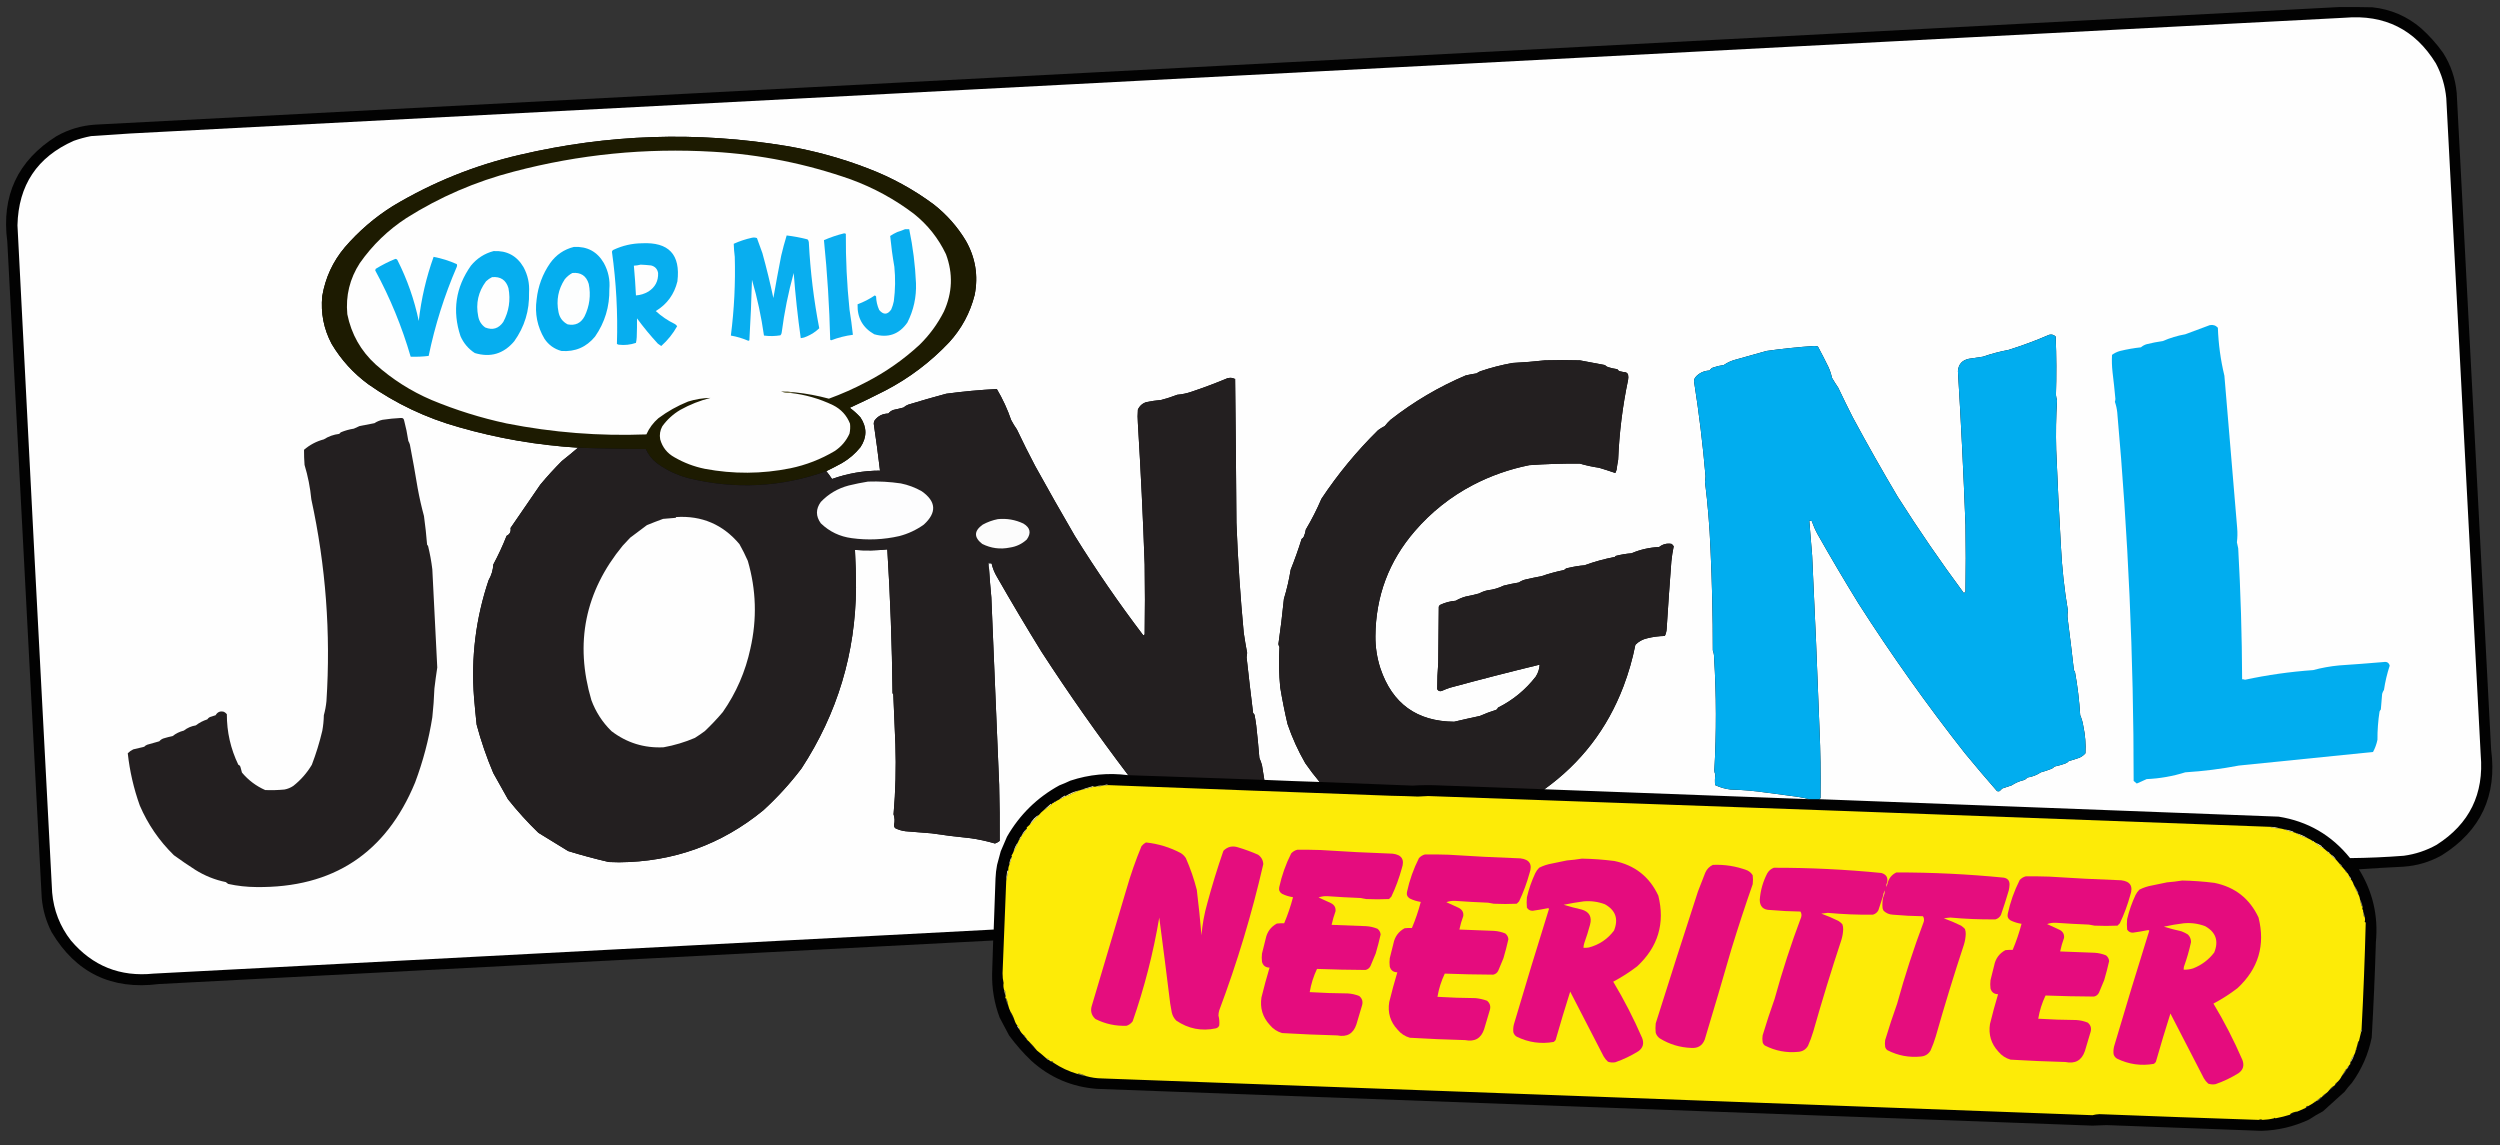 <?xml version="1.0" encoding="UTF-8"?>
<!DOCTYPE svg PUBLIC "-//W3C//DTD SVG 1.1//EN" "http://www.w3.org/Graphics/SVG/1.1/DTD/svg11.dtd">
<svg xmlns="http://www.w3.org/2000/svg" version="1.1" width="4794px" height="2196px" style="shape-rendering:geometricPrecision; text-rendering:geometricPrecision; image-rendering:optimizeQuality; fill-rule:evenodd; clip-rule:evenodd" xmlns:xlink="http://www.w3.org/1999/xlink">
<rect width="100%" height="100%" fill="#333333" stroke="none"/>
<g><path style="opacity:1" fill="#020202" d="M 4486.5,13.5 C 4507.5,13.333 4528.5,13.5 4549.5,14C 4584.71,17.838 4615.71,31.171 4642.5,54C 4658.52,68.344 4672.69,84.177 4685,101.5C 4699.84,125.027 4708.51,150.694 4711,178.5C 4733.03,598.165 4755.03,1017.83 4777,1437.5C 4788.69,1525.61 4757.19,1593.11 4682.5,1640C 4659.5,1652.92 4634.83,1660.25 4608.5,1662C 4580.14,1663.32 4551.81,1664.98 4523.5,1667C 4549.99,1709.67 4560.82,1756.17 4556,1806.5C 4554.17,1867.55 4551.5,1928.55 4548,1989.5C 4541.61,2021.27 4528.95,2050.27 4510,2076.5C 4504.96,2081.88 4500.29,2087.54 4496,2093.5C 4482.17,2106 4468.33,2118.5 4454.5,2131C 4445.28,2135.87 4436.28,2141.2 4427.5,2147C 4398.68,2160.44 4368.35,2167.6 4336.5,2168.5C 4237.5,2164.76 4138.5,2161.09 4039.5,2157.5C 4030.5,2157.81 4021.5,2158.14 4012.5,2158.5C 3376.17,2134.99 2739.83,2111.49 2103.5,2088C 2055.26,2084.37 2013.26,2066.37 1977.5,2034C 1961.84,2019.02 1947.68,2002.85 1935,1985.5C 1929.01,1974.2 1923.01,1962.86 1917,1951.5C 1906.7,1924.14 1901.86,1895.81 1902.5,1866.5C 1903.07,1845.49 1903.73,1824.49 1904.5,1803.5C 1371.16,1831.21 837.831,1859.04 304.5,1887C 213.887,1898.61 145.387,1865.44 99,1787.5C 88.316,1766.77 81.983,1744.77 80,1721.5C 57.93,1302.17 35.93,882.837 14,463.5C 2.313,375.394 33.813,307.894 108.5,261C 131.505,248.082 156.171,240.749 182.5,239C 1617.34,164.122 3052.01,88.956 4486.5,13.5 Z"/></g>
<g><path style="opacity:0.999" fill="#fefefe" d="M 3488.5,1532.5 C 3489.17,1531.73 3490.01,1531.07 3491,1530.5C 3491.68,1485.48 3491.01,1440.48 3489,1395.5C 3484.97,1285.47 3480.3,1175.47 3475,1065.5C 3473.33,1043.14 3471.5,1020.81 3469.5,998.5C 3471.29,998.215 3472.95,998.548 3474.5,999.5C 3477.5,1008.51 3481.34,1017.18 3486,1025.5C 3511.2,1070.02 3537.2,1114.02 3564,1157.5C 3627.33,1256.51 3695.33,1352.17 3768,1444.5C 3788.12,1468.96 3808.62,1493.13 3829.5,1517C 3831.17,1517.67 3832.83,1517.67 3834.5,1517C 3836.17,1515.33 3837.83,1513.67 3839.5,1512C 3845.5,1510 3851.5,1508 3857.5,1506C 3864.47,1501.32 3872.14,1497.99 3880.5,1496C 3883.36,1495.07 3885.69,1493.4 3887.5,1491C 3896.98,1489.62 3905.65,1486.29 3913.5,1481C 3920.64,1479.07 3927.64,1476.73 3934.5,1474C 3936.46,1473.05 3938.12,1471.71 3939.5,1470C 3946.63,1468.47 3953.63,1466.47 3960.5,1464C 3963.13,1463.11 3965.3,1461.61 3967,1459.5C 3973.89,1457.54 3980.73,1455.37 3987.5,1453C 3991.96,1451.02 3995.79,1448.19 3999,1444.5C 4000.02,1426.99 3998.68,1409.66 3995,1392.5C 3993.88,1385.19 3991.88,1378.19 3989,1371.5C 3987.31,1343.62 3983.98,1315.96 3979,1288.5C 3978.58,1287.33 3977.91,1286.33 3977,1285.5C 3973.25,1252.47 3969.25,1219.47 3965,1186.5C 3964.34,1181.48 3964.5,1176.48 3965.5,1171.5C 3958.57,1130.45 3954.07,1089.11 3952,1047.5C 3948.51,985.856 3945.51,924.19 3943,862.5C 3942.15,830.968 3942.65,799.468 3944.5,768C 3943.59,764.544 3942.93,761.044 3942.5,757.5C 3943.66,720.171 3943.5,682.838 3942,645.5C 3938.51,641.953 3934.34,640.786 3929.5,642C 3904.03,653.046 3878.03,662.713 3851.5,671C 3834.85,674.106 3818.52,678.439 3802.5,684C 3793.51,685.406 3784.51,686.74 3775.5,688C 3762.6,690.723 3755.6,698.557 3754.5,711.5C 3760.47,809.78 3765.3,908.113 3769,1006.5C 3769.67,1049.17 3769.67,1091.83 3769,1134.5C 3768,1135.5 3767,1136.5 3766,1137.5C 3721.44,1077.4 3679.11,1015.73 3639,952.5C 3609.32,902.482 3580.65,851.816 3553,800.5C 3543.39,781.623 3534.06,762.623 3525,743.5C 3520.75,737.335 3516.75,731.002 3513,724.5C 3511.46,717.227 3509.13,710.227 3506,703.5C 3499.59,690.344 3492.92,677.344 3486,664.5C 3483.76,663.863 3481.42,663.53 3479,663.5C 3448.36,665.446 3417.86,668.613 3387.5,673C 3368.62,678.473 3349.62,683.806 3330.5,689C 3321.43,691.128 3313.1,694.795 3305.5,700C 3298.33,700.93 3291.33,702.596 3284.5,705C 3281.85,706.153 3279.85,707.987 3278.5,710.5C 3267.32,710.93 3258.16,715.264 3251,723.5C 3249.3,725.9 3248.47,728.567 3248.5,731.5C 3257.98,791.735 3265.31,852.235 3270.5,913C 3270.4,916.692 3270.07,920.359 3269.5,924C 3274.75,966.346 3278.25,1008.85 3280,1051.5C 3283.03,1116.67 3284.53,1181.83 3284.5,1247C 3286.18,1251.6 3287.02,1256.43 3287,1261.5C 3291.31,1333 3291.48,1404.5 3287.5,1476C 3287.31,1479.26 3287.97,1482.26 3289.5,1485C 3288.39,1491.8 3288.22,1498.63 3289,1505.5C 3298.33,1509.96 3308.16,1512.79 3318.5,1514C 3341.62,1514.62 3364.62,1516.62 3387.5,1520C 3407.47,1522.81 3427.47,1525.48 3447.5,1528C 3455.03,1529.21 3462.36,1530.71 3469.5,1532.5C 3300.17,1526.07 3130.84,1519.73 2961.5,1513.5C 3031.63,1463.17 3082.13,1397.5 3113,1316.5C 3122.92,1290.41 3130.59,1263.74 3136,1236.5C 3142.22,1230.14 3149.72,1225.97 3158.5,1224C 3169.64,1221.2 3180.97,1219.7 3192.5,1219.5C 3194.6,1215.08 3195.77,1210.42 3196,1205.5C 3198.72,1162.48 3201.72,1119.48 3205,1076.5C 3205.99,1066.74 3207.49,1057.08 3209.5,1047.5C 3208.35,1045.85 3207.02,1044.35 3205.5,1043C 3196.61,1041.44 3188.61,1043.44 3181.5,1049C 3163.08,1049.82 3145.42,1053.82 3128.5,1061C 3118.35,1061.8 3108.35,1063.47 3098.5,1066C 3097.83,1066.67 3097.17,1067.33 3096.5,1068C 3076.68,1071.79 3057.35,1077.12 3038.5,1084C 3028.05,1084.89 3017.71,1086.56 3007.5,1089C 3004.29,1089.27 3001.62,1090.61 2999.5,1093C 2984.64,1096.05 2969.97,1100.05 2955.5,1105C 2945.8,1106.79 2936.13,1108.79 2926.5,1111C 2921.43,1112.08 2916.76,1114.08 2912.5,1117C 2902.79,1118.61 2893.12,1120.61 2883.5,1123C 2873.77,1127.75 2863.44,1130.75 2852.5,1132C 2846.85,1133.22 2841.52,1135.22 2836.5,1138C 2827.92,1140.37 2819.25,1142.37 2810.5,1144C 2803.8,1145.85 2797.47,1148.52 2791.5,1152C 2780.96,1152.8 2770.96,1155.47 2761.5,1160C 2760.3,1160.9 2759.47,1162.07 2759,1163.5C 2758.67,1199.17 2758.33,1234.83 2758,1270.5C 2756.63,1287.49 2755.96,1304.49 2756,1321.5C 2757.91,1325.01 2760.74,1326.18 2764.5,1325C 2769.42,1322.8 2774.42,1320.8 2779.5,1319C 2836.93,1303.39 2894.6,1288.56 2952.5,1274.5C 2952.01,1282.78 2949.51,1290.44 2945,1297.5C 2925.32,1322.85 2901.15,1342.68 2872.5,1357C 2871.94,1358.68 2870.94,1360.01 2869.5,1361C 2858.58,1364.46 2847.92,1368.46 2837.5,1373C 2821.11,1376.48 2804.78,1380.15 2788.5,1384C 2716.95,1383.44 2669.78,1349.28 2647,1281.5C 2640.53,1261.52 2637.36,1241.02 2637.5,1220C 2638.04,1143.34 2663.21,1076.17 2713,1018.5C 2744.6,981.891 2781.77,952.391 2824.5,930C 2858.65,912.27 2894.65,899.603 2932.5,892C 2964.8,889.714 2997.13,888.714 3029.5,889C 3041.61,892.515 3053.94,895.182 3066.5,897C 3077,900.168 3087.33,903.501 3097.5,907C 3098.52,904.929 3099.36,902.762 3100,900.5C 3100.81,894.136 3101.81,887.803 3103,881.5C 3105.07,829.925 3111.4,778.925 3122,728.5C 3122.67,725.167 3122.67,721.833 3122,718.5C 3121.17,716.333 3119.67,714.833 3117.5,714C 3113.78,713.612 3110.11,712.945 3106.5,712C 3104.25,711.376 3102.58,710.043 3101.5,708C 3095.38,707.177 3089.38,705.843 3083.5,704C 3081.16,703.163 3079.16,701.829 3077.5,700C 3061.5,697.133 3045.5,694.133 3029.5,691C 3007.17,690.333 2984.83,690.333 2962.5,691C 2941.92,693.294 2921.26,694.961 2900.5,696C 2879.4,699.775 2858.73,705.108 2838.5,712C 2836,713.08 2833.67,714.414 2831.5,716C 2824.44,717.01 2817.44,718.344 2810.5,720C 2758.84,741.962 2710.84,770.295 2666.5,805C 2662.46,808.7 2658.8,812.7 2655.5,817C 2650.9,819.27 2646.57,821.937 2642.5,825C 2601.68,865.242 2565.51,909.075 2534,956.5C 2525.32,976.853 2515.32,996.519 2504,1015.5C 2503.28,1020.4 2501.94,1025.06 2500,1029.5C 2499,1031.17 2497.67,1032.5 2496,1033.5C 2489.8,1053.42 2482.8,1073.09 2475,1092.5C 2471.95,1111.46 2467.62,1130.12 2462,1148.5C 2459.11,1177.43 2455.61,1206.26 2451.5,1235C 2451.74,1236.98 2452.41,1238.82 2453.5,1240.5C 2451.97,1266.51 2452.47,1292.51 2455,1318.5C 2458.9,1341.99 2463.57,1365.33 2469,1388.5C 2477.9,1414.63 2489.23,1439.63 2503,1463.5C 2511.62,1475.95 2520.78,1487.95 2530.5,1499.5C 2495.15,1498.39 2459.82,1497.06 2424.5,1495.5C 2422.94,1486.19 2421.44,1476.85 2420,1467.5C 2418.7,1462.65 2417.04,1457.98 2415,1453.5C 2413.33,1432.8 2411.33,1412.14 2409,1391.5C 2408.19,1385.14 2407.19,1378.8 2406,1372.5C 2405.74,1370.38 2404.74,1368.72 2403,1367.5C 2398.56,1331.86 2394.39,1296.2 2390.5,1260.5C 2390.73,1257.65 2391.07,1254.82 2391.5,1252C 2389.06,1239.2 2386.89,1226.36 2385,1213.5C 2378.39,1143.33 2373.72,1073 2371,1002.5C 2370.38,910.434 2369.54,818.434 2368.5,726.5C 2366.9,726.688 2365.56,726.188 2364.5,725C 2361.17,724.333 2357.83,724.333 2354.5,725C 2331.77,734.538 2308.77,743.205 2285.5,751C 2276.45,754.182 2267.12,756.182 2257.5,757C 2247.41,760.956 2237.07,764.29 2226.5,767C 2217.09,767.826 2207.75,769.16 2198.5,771C 2190.82,773.412 2185.32,778.246 2182,785.5C 2181.33,794.167 2181.33,802.833 2182,811.5C 2187.48,901.782 2191.81,992.116 2195,1082.5C 2195.67,1127.17 2195.67,1171.83 2195,1216.5C 2194.31,1217.36 2193.48,1218.02 2192.5,1218.5C 2145.72,1156.96 2101.88,1093.29 2061,1027.5C 2035.16,983.158 2009.83,938.491 1985,893.5C 1972.79,870.414 1961.12,847.081 1950,823.5C 1945.94,817.764 1942.27,811.764 1939,805.5C 1931.87,784.747 1922.71,764.913 1911.5,746C 1879.08,747.675 1846.74,750.675 1814.5,755C 1790.14,761.512 1765.8,768.512 1741.5,776C 1738.2,777.318 1735.2,779.152 1732.5,781.5C 1726.21,783.191 1719.88,784.691 1713.5,786C 1709.43,787.361 1706.1,789.695 1703.5,793C 1692.36,793.153 1683.53,797.653 1677,806.5C 1676.02,808.366 1675.52,810.366 1675.5,812.5C 1679.92,842.435 1683.92,872.435 1687.5,902.5C 1655.87,902.541 1625.2,907.874 1595.5,918.5C 1592.06,913.255 1588.39,908.255 1584.5,903.5C 1594.56,898.632 1604.56,893.466 1614.5,888C 1628.18,880.062 1640.02,869.895 1650,857.5C 1662.64,838.434 1662.64,819.434 1650,800.5C 1643.76,793.593 1636.93,787.427 1629.5,782C 1652.35,771.51 1675.02,760.51 1697.5,749C 1743.44,725.083 1784.27,694.25 1820,656.5C 1843.9,630.372 1860.23,600.039 1869,565.5C 1876.24,528.747 1870.57,494.08 1852,461.5C 1835.85,434.667 1815.35,411.501 1790.5,392C 1751.8,363.312 1709.8,340.312 1664.5,323C 1613.97,303.491 1561.97,289.158 1508.5,280C 1336.57,251.518 1165.91,257.184 996.5,297C 910.396,316.926 829.396,349.592 753.5,395C 718.735,416.753 687.902,443.253 661,474.5C 638.322,501.53 623.988,532.53 618,567.5C 614.759,600.067 620.759,630.733 636,659.5C 654.188,690.028 677.688,715.862 706.5,737C 759.252,774.063 816.918,801.396 879.5,819C 954.474,840.606 1030.81,853.773 1108.5,858.5C 1098.36,867.136 1088.02,875.636 1077.5,884C 1062.93,898.568 1049.1,913.734 1036,929.5C 1017,957.167 998,984.833 979,1012.5C 980.179,1019.48 977.679,1024.48 971.5,1027.5C 964.078,1046.34 955.578,1064.68 946,1082.5C 945.388,1093.23 942.388,1103.23 937,1112.5C 912.428,1185.51 903.095,1260.51 909,1337.5C 910.447,1354.86 912.113,1372.19 914,1389.5C 922.476,1421.26 933.143,1452.26 946,1482.5C 955.347,1499.2 964.681,1515.87 974,1532.5C 992.022,1555.2 1011.52,1576.7 1032.5,1597C 1051.5,1608.67 1070.5,1620.33 1089.5,1632C 1115.23,1639.93 1141.23,1646.93 1167.5,1653C 1174,1653.17 1180.5,1653.33 1187,1653.5C 1291.09,1652.81 1383.26,1619.64 1463.5,1554C 1490.53,1529.32 1515.03,1502.48 1537,1473.5C 1605.75,1368.18 1640.59,1252.52 1641.5,1126.5C 1641.44,1102.48 1640.78,1078.48 1639.5,1054.5C 1660.21,1056.04 1680.87,1055.71 1701.5,1053.5C 1707.17,1145.1 1710.51,1236.77 1711.5,1328.5C 1711.56,1329.74 1712.06,1330.74 1713,1331.5C 1714.28,1363.5 1715.61,1395.5 1717,1427.5C 1718.48,1472.25 1717.32,1516.92 1713.5,1561.5C 1715.73,1568.05 1716.07,1574.72 1714.5,1581.5C 1714.29,1584.01 1714.95,1586.18 1716.5,1588C 1722.81,1591.16 1729.48,1593.16 1736.5,1594C 1753.16,1595.27 1769.83,1596.6 1786.5,1598C 1810.42,1601.66 1834.42,1604.66 1858.5,1607C 1875.3,1609.21 1891.8,1612.71 1908,1617.5C 1911.26,1616.37 1914.26,1614.7 1917,1612.5C 1917.26,1576.5 1916.93,1540.5 1916,1504.5C 1911.17,1384.83 1906.17,1265.16 1901,1145.5C 1899.2,1126.85 1897.7,1108.18 1896.5,1089.5C 1896.5,1086.5 1896.5,1083.5 1896.5,1080.5C 1898.17,1080.5 1899.83,1080.5 1901.5,1080.5C 1903.59,1089.68 1907.09,1098.35 1912,1106.5C 1939.54,1154.69 1967.87,1202.36 1997,1249.5C 2049.61,1330.59 2105.11,1409.59 2163.5,1486.5C 2125.69,1481.52 2088.69,1485.02 2052.5,1497C 2045.61,1500.28 2038.61,1503.28 2031.5,1506C 1988.82,1529.35 1955.32,1562.18 1931,1604.5C 1926.99,1613.87 1922.99,1623.2 1919,1632.5C 1916.78,1641.27 1914.45,1649.93 1912,1658.5C 1910.34,1667.09 1909.34,1675.75 1909,1684.5C 1907.75,1717.17 1906.58,1749.83 1905.5,1782.5C 1368.52,1810.82 831.522,1838.99 294.5,1867C 230.282,1873.61 177.448,1852.44 136,1803.5C 114.989,1776.49 102.989,1745.82 100,1711.5C 77.343,1285.02 55.177,858.523 33.5,432C 35.299,355.039 71.299,301.039 141.5,270C 152.28,266.184 163.28,263.184 174.5,261C 224.782,257.301 275.115,254.301 325.5,252C 1715.84,179.368 3106.17,106.702 4496.5,34C 4572.96,27.479 4631.13,56.646 4671,121.5C 4682.16,142.48 4688.83,164.813 4691,188.5C 4713.03,608.165 4735.03,1027.83 4757,1447.5C 4763.6,1522.45 4735.44,1579.95 4672.5,1620C 4652.84,1631 4631.84,1638 4609.5,1641C 4575.18,1643.67 4540.85,1645.17 4506.5,1645.5C 4471.04,1601.43 4425.37,1574.93 4369.5,1566C 4075.67,1554.86 3782.01,1543.7 3488.5,1532.5 Z"/></g>
<g><path style="opacity:1" fill="#1d1b01" d="M 1584.5,903.5 C 1497.86,934.331 1409.86,938.831 1320.5,917C 1298.24,911.149 1277.91,901.482 1259.5,888C 1250.18,880.694 1243.18,871.694 1238.5,861C 1195.14,860.949 1151.81,860.115 1108.5,858.5C 1030.81,853.773 954.474,840.606 879.5,819C 816.918,801.396 759.252,774.063 706.5,737C 677.688,715.862 654.188,690.028 636,659.5C 620.759,630.733 614.759,600.067 618,567.5C 623.988,532.53 638.322,501.53 661,474.5C 687.902,443.253 718.735,416.753 753.5,395C 829.396,349.592 910.396,316.926 996.5,297C 1165.91,257.184 1336.57,251.518 1508.5,280C 1561.97,289.158 1613.97,303.491 1664.5,323C 1709.8,340.312 1751.8,363.312 1790.5,392C 1815.35,411.501 1835.85,434.667 1852,461.5C 1870.57,494.08 1876.24,528.747 1869,565.5C 1860.23,600.039 1843.9,630.372 1820,656.5C 1784.27,694.25 1743.44,725.083 1697.5,749C 1675.02,760.51 1652.35,771.51 1629.5,782C 1636.93,787.427 1643.76,793.593 1650,800.5C 1662.64,819.434 1662.64,838.434 1650,857.5C 1640.02,869.895 1628.18,880.062 1614.5,888C 1604.56,893.466 1594.56,898.632 1584.5,903.5 Z"/></g>
<g><path style="opacity:1" fill="#fefefe" d="M 1525.5,752.5 C 1516.34,751.36 1507,750.86 1497.5,751C 1503.32,752.458 1509.32,753.291 1515.5,753.5C 1544.19,756.672 1571.52,764.505 1597.5,777C 1612.92,784.75 1623.76,796.584 1630,812.5C 1630.69,818.882 1630.36,825.215 1629,831.5C 1622.78,845.388 1613.28,856.555 1600.5,865C 1574.05,880.708 1545.72,891.708 1515.5,898C 1460.93,908.974 1406.26,909.307 1351.5,899C 1330.95,894.817 1311.61,887.483 1293.5,877C 1279.45,869.296 1270.28,857.796 1266,842.5C 1264.4,833.598 1265.73,825.265 1270,817.5C 1279.25,804.588 1290.75,794.088 1304.5,786C 1322.85,775.774 1342.18,768.107 1362.5,763C 1347.84,763.277 1333.5,765.611 1319.5,770C 1299.02,778.25 1280.02,788.917 1262.5,802C 1252.52,810.642 1244.85,820.976 1239.5,833C 1149.28,836.468 1059.95,829.468 971.5,812C 922.107,801.39 874.107,786.39 827.5,767C 788.074,750.128 752.408,727.461 720.5,699C 691.842,672.859 673.675,640.692 666,602.5C 662.711,566.989 670.711,534.323 690,504.5C 714.296,469.87 744.129,441.036 779.5,418C 843.407,377.685 912.074,348.018 985.5,329C 1110.68,296.046 1238.01,283.38 1367.5,291C 1457.99,296.232 1545.99,313.899 1631.5,344C 1675.29,360.056 1715.63,382.056 1752.5,410C 1778.97,431.13 1799.47,456.963 1814,487.5C 1827.8,524.649 1826.47,561.316 1810,597.5C 1797.98,621.193 1782.48,642.359 1763.5,661C 1732.49,689.679 1698.16,713.679 1660.5,733C 1637.55,745.112 1613.89,755.612 1589.5,764.5C 1568.45,758.823 1547.12,754.823 1525.5,752.5 Z"/></g>
<g><path style="opacity:1" fill="#08aeef" d="M 1735.5,439.5 C 1738.17,439.5 1740.83,439.5 1743.5,439.5C 1750.62,473.604 1754.95,508.104 1756.5,543C 1757.48,569.645 1751.98,594.812 1740,618.5C 1724.21,641.075 1703.04,648.575 1676.5,641C 1654.29,628.415 1643.62,609.248 1644.5,583.5C 1656.16,579.192 1667.16,573.525 1677.5,566.5C 1678.48,566.977 1679.31,567.643 1680,568.5C 1680.22,577.586 1682.22,586.253 1686,594.5C 1694.17,604.1 1701.84,603.767 1709,593.5C 1711.27,588.36 1712.94,583.027 1714,577.5C 1716.87,555.539 1717.2,533.539 1715,511.5C 1711.56,491.884 1708.9,472.218 1707,452.5C 1711.29,449.605 1715.79,447.105 1720.5,445C 1725.72,443.429 1730.72,441.596 1735.5,439.5 Z"/></g>
<g><path style="opacity:1" fill="#0baeef" d="M 1618.5,447.5 C 1619.82,447.33 1620.99,447.663 1622,448.5C 1621.67,496.965 1624.01,545.299 1629,593.5C 1631.62,609.766 1633.79,625.933 1635.5,642C 1621.26,643.852 1607.43,647.352 1594,652.5C 1593.23,652.355 1592.56,652.022 1592,651.5C 1590.45,587.621 1586.45,523.954 1580,460.5C 1592.58,455.03 1605.41,450.697 1618.5,447.5 Z"/></g>
<g><path style="opacity:1" fill="#09aeef" d="M 1508.5,451.5 C 1521.99,453.118 1535.33,455.618 1548.5,459C 1550,460.491 1550.84,462.324 1551,464.5C 1553.82,520.042 1560.48,575.042 1571,629.5C 1564.11,636.033 1556.28,641.2 1547.5,645C 1543.69,646.881 1539.69,648.047 1535.5,648.5C 1529.68,606.983 1525.18,565.316 1522,523.5C 1511.64,560.947 1503.98,598.947 1499,637.5C 1498.84,639.676 1498,641.509 1496.5,643C 1485.97,644.72 1475.47,644.887 1465,643.5C 1459.88,607.247 1452.22,571.581 1442,536.5C 1440.96,575.201 1439.29,613.867 1437,652.5C 1436.44,653.022 1435.77,653.355 1435,653.5C 1424.18,648.83 1413.01,645.497 1401.5,643.5C 1407.91,593.388 1410.41,543.054 1409,492.5C 1407.9,484.146 1407.24,475.813 1407,467.5C 1418.05,462.482 1429.55,458.649 1441.5,456C 1444.88,455.176 1448.22,455.343 1451.5,456.5C 1455.1,466.117 1458.6,475.784 1462,485.5C 1469.89,513.964 1476.89,542.631 1483,571.5C 1487.74,544.448 1492.74,517.448 1498,490.5C 1501.05,477.42 1504.55,464.42 1508.5,451.5 Z"/></g>
<g><path style="opacity:1" fill="#07aeef" d="M 1230.5,466.5 C 1282.44,463.779 1305.27,488.112 1299,539.5C 1293.03,564.293 1279.2,583.293 1257.5,596.5C 1268.24,606.393 1280.24,614.56 1293.5,621C 1295.59,622.041 1297.25,623.541 1298.5,625.5C 1290.47,639.908 1280.3,652.574 1268,663.5C 1265.84,662.015 1263.68,660.515 1261.5,659C 1247.22,643.561 1233.89,627.395 1221.5,610.5C 1221.63,622.227 1221.46,634.227 1221,646.5C 1220.83,650.211 1220.33,653.878 1219.5,657.5C 1208.8,661.161 1197.8,662.328 1186.5,661C 1185.23,660.691 1184.07,660.191 1183,659.5C 1184.87,600.392 1181.7,541.559 1173.5,483C 1173.79,481.11 1174.79,479.777 1176.5,479C 1193.75,470.958 1211.75,466.792 1230.5,466.5 Z"/></g>
<g><path style="opacity:1" fill="#05aeef" d="M 1100.5,473.5 C 1126.11,472.216 1145.27,482.549 1158,504.5C 1166.53,520.066 1170.03,536.732 1168.5,554.5C 1169.07,587.902 1159.91,618.236 1141,645.5C 1124.24,665.8 1102.74,674.966 1076.5,673C 1062.74,669.203 1051.9,661.37 1044,649.5C 1030.31,626.316 1025.31,601.316 1029,574.5C 1031.77,548.841 1040.44,525.508 1055,504.5C 1066.49,488.525 1081.65,478.192 1100.5,473.5 Z"/></g>
<g><path style="opacity:1" fill="#06aeef" d="M 946.5,481.5 C 972.04,480.184 991.207,490.518 1004,512.5C 1012.14,527.626 1015.64,543.793 1014.5,561C 1015.42,595.477 1005.92,626.644 986,654.5C 965.622,678.548 940.456,686.048 910.5,677C 898.132,668.958 888.965,658.125 883,644.5C 867.017,596.072 873.684,551.072 903,509.5C 914.591,495.366 929.091,486.032 946.5,481.5 Z"/></g>
<g><path style="opacity:1" fill="#06aeef" d="M 831.5,492.5 C 846.88,495.46 861.713,500.127 876,506.5C 876.667,508.167 876.667,509.833 876,511.5C 852.168,566.663 834.168,623.663 822,682.5C 810.586,683.902 799.086,684.402 787.5,684C 770.753,626.347 748.086,571.18 719.5,518.5C 719.833,517.5 720.167,516.5 720.5,515.5C 732.545,508.107 745.045,501.774 758,496.5C 759.711,496.439 761.044,497.106 762,498.5C 780.839,535.684 794.506,574.684 803,615.5C 807.723,573.385 817.223,532.385 831.5,492.5 Z"/></g>
<g><path style="opacity:1" fill="#fefefe" d="M 1228.5,507.5 C 1235.18,507.789 1241.84,508.289 1248.5,509C 1256.1,510.938 1260.6,515.772 1262,523.5C 1262.58,538.834 1256.42,550.667 1243.5,559C 1236.08,563.418 1228.08,565.918 1219.5,566.5C 1218.57,547.47 1217.24,528.47 1215.5,509.5C 1220.03,509.23 1224.36,508.563 1228.5,507.5 Z"/></g>
<g><path style="opacity:1" fill="#fdfefe" d="M 1097.5,523.5 C 1113.78,521.888 1124.28,528.888 1129,544.5C 1133.26,566.034 1130.59,586.701 1121,606.5C 1113.98,619.727 1103.14,624.894 1088.5,622C 1078.93,617.062 1073.1,609.229 1071,598.5C 1066.4,575.813 1070.4,554.813 1083,535.5C 1087.15,530.503 1091.98,526.503 1097.5,523.5 Z"/></g>
<g><path style="opacity:1" fill="#fefefe" d="M 943.5,531.5 C 959.782,529.888 970.282,536.888 975,552.5C 979.35,575.394 976.017,597.061 965,617.5C 956.2,630.102 944.7,633.602 930.5,628C 923.115,622.747 918.615,615.58 917,606.5C 912.066,581.825 917.066,559.492 932,539.5C 935.464,536.195 939.297,533.528 943.5,531.5 Z"/></g>
<g><path style="opacity:1" fill="#01adef" d="M 4237.5,623.5 C 4243.7,622.285 4248.87,623.952 4253,628.5C 4254.05,659.592 4258.22,690.258 4265.5,720.5C 4273.55,817.747 4281.72,915.08 4290,1012.5C 4290.77,1021.69 4290.6,1030.86 4289.5,1040C 4290.41,1043.82 4291.25,1047.65 4292,1051.5C 4296.65,1135.1 4299.15,1218.77 4299.5,1302.5C 4301.4,1302.43 4303.23,1302.77 4305,1303.5C 4348.05,1294.27 4391.55,1288.11 4435.5,1285C 4451.91,1280.61 4468.57,1277.61 4485.5,1276C 4514.02,1274.11 4542.52,1271.94 4571,1269.5C 4577.1,1268.45 4580.93,1270.79 4582.5,1276.5C 4577.5,1291.67 4573.83,1307.17 4571.5,1323C 4569.94,1325.29 4568.77,1327.79 4568,1330.5C 4567,1340.48 4566.17,1350.48 4565.5,1360.5C 4564.42,1361.67 4563.58,1363 4563,1364.5C 4560.24,1382.38 4558.91,1400.38 4559,1418.5C 4557.34,1426.82 4554.51,1434.65 4550.5,1442C 4464.84,1450.73 4379.17,1459.4 4293.5,1468C 4259.47,1474.52 4225.14,1478.86 4190.5,1481C 4166.41,1488.55 4141.74,1492.88 4116.5,1494C 4110.17,1496.83 4103.83,1499.67 4097.5,1502.5C 4095.5,1500.83 4093.5,1499.17 4091.5,1497.5C 4091.54,1261.35 4081.04,1025.68 4060,790.5C 4059.25,783.636 4057.75,776.969 4055.5,770.5C 4056.09,768.727 4056.42,766.894 4056.5,765C 4054.93,747.799 4053.09,730.633 4051,713.5C 4049.77,702.521 4049.43,691.521 4050,680.5C 4054.65,677.055 4059.81,674.555 4065.5,673C 4078.68,669.803 4092.01,667.47 4105.5,666C 4108.72,663.223 4112.38,661.223 4116.5,660C 4126.73,657.462 4137.06,655.462 4147.5,654C 4161.25,647.975 4175.59,643.642 4190.5,641C 4206.24,634.996 4221.91,629.163 4237.5,623.5 Z"/></g>
<g><path style="opacity:1" fill="#01adef" d="M 3488.5,1532.5 C 3482.17,1532.5 3475.83,1532.5 3469.5,1532.5C 3462.36,1530.71 3455.03,1529.21 3447.5,1528C 3427.47,1525.48 3407.47,1522.81 3387.5,1520C 3364.62,1516.62 3341.62,1514.62 3318.5,1514C 3308.16,1512.79 3298.33,1509.96 3289,1505.5C 3288.22,1498.63 3288.39,1491.8 3289.5,1485C 3287.97,1482.26 3287.31,1479.26 3287.5,1476C 3291.48,1404.5 3291.31,1333 3287,1261.5C 3287.02,1256.43 3286.18,1251.6 3284.5,1247C 3284.53,1181.83 3283.03,1116.67 3280,1051.5C 3278.25,1008.85 3274.75,966.346 3269.5,924C 3270.07,920.359 3270.4,916.692 3270.5,913C 3265.31,852.235 3257.98,791.735 3248.5,731.5C 3248.47,728.567 3249.3,725.9 3251,723.5C 3258.16,715.264 3267.32,710.93 3278.5,710.5C 3279.85,707.987 3281.85,706.153 3284.5,705C 3291.33,702.596 3298.33,700.93 3305.5,700C 3313.1,694.795 3321.43,691.128 3330.5,689C 3349.62,683.806 3368.62,678.473 3387.5,673C 3417.86,668.613 3448.36,665.446 3479,663.5C 3481.42,663.53 3483.76,663.863 3486,664.5C 3492.92,677.344 3499.59,690.344 3506,703.5C 3509.13,710.227 3511.46,717.227 3513,724.5C 3516.75,731.002 3520.75,737.335 3525,743.5C 3534.06,762.623 3543.39,781.623 3553,800.5C 3580.65,851.816 3609.32,902.482 3639,952.5C 3679.11,1015.73 3721.44,1077.4 3766,1137.5C 3767,1136.5 3768,1135.5 3769,1134.5C 3769.67,1091.83 3769.67,1049.17 3769,1006.5C 3765.3,908.113 3760.47,809.78 3754.5,711.5C 3755.6,698.557 3762.6,690.723 3775.5,688C 3784.51,686.74 3793.51,685.406 3802.5,684C 3818.52,678.439 3834.85,674.106 3851.5,671C 3878.03,662.713 3904.03,653.046 3929.5,642C 3934.34,640.786 3938.51,641.953 3942,645.5C 3943.5,682.838 3943.66,720.171 3942.5,757.5C 3942.93,761.044 3943.59,764.544 3944.5,768C 3942.65,799.468 3942.15,830.968 3943,862.5C 3945.51,924.19 3948.51,985.856 3952,1047.5C 3954.07,1089.11 3958.57,1130.45 3965.5,1171.5C 3964.5,1176.48 3964.34,1181.48 3965,1186.5C 3969.25,1219.47 3973.25,1252.47 3977,1285.5C 3977.91,1286.33 3978.58,1287.33 3979,1288.5C 3983.98,1315.96 3987.31,1343.62 3989,1371.5C 3991.88,1378.19 3993.88,1385.19 3995,1392.5C 3998.68,1409.66 4000.02,1426.99 3999,1444.5C 3995.79,1448.19 3991.96,1451.02 3987.5,1453C 3980.73,1455.37 3973.89,1457.54 3967,1459.5C 3965.3,1461.61 3963.13,1463.11 3960.5,1464C 3953.63,1466.47 3946.63,1468.47 3939.5,1470C 3938.12,1471.71 3936.46,1473.05 3934.5,1474C 3927.64,1476.73 3920.64,1479.07 3913.5,1481C 3905.65,1486.29 3896.98,1489.62 3887.5,1491C 3885.69,1493.4 3883.36,1495.07 3880.5,1496C 3872.14,1497.99 3864.47,1501.32 3857.5,1506C 3851.5,1508 3845.5,1510 3839.5,1512C 3837.83,1513.67 3836.17,1515.33 3834.5,1517C 3832.83,1517.67 3831.17,1517.67 3829.5,1517C 3808.62,1493.13 3788.12,1468.96 3768,1444.5C 3695.33,1352.17 3627.33,1256.51 3564,1157.5C 3537.2,1114.02 3511.2,1070.02 3486,1025.5C 3481.34,1017.18 3477.5,1008.51 3474.5,999.5C 3472.95,998.548 3471.29,998.215 3469.5,998.5C 3471.5,1020.81 3473.33,1043.14 3475,1065.5C 3480.3,1175.47 3484.97,1285.47 3489,1395.5C 3491.01,1440.48 3491.68,1485.48 3491,1530.5C 3490.01,1531.07 3489.17,1531.73 3488.5,1532.5 Z"/></g>
<g><path style="opacity:1" fill="#231f20" d="M 2961.5,1513.5 C 2893.5,1511.04 2825.5,1508.54 2757.5,1506C 2741.32,1505.27 2725.16,1505.44 2709,1506.5C 2649.5,1504.08 2590,1501.75 2530.5,1499.5C 2520.78,1487.95 2511.62,1475.95 2503,1463.5C 2489.23,1439.63 2477.9,1414.63 2469,1388.5C 2463.57,1365.33 2458.9,1341.99 2455,1318.5C 2452.47,1292.51 2451.97,1266.51 2453.5,1240.5C 2452.41,1238.82 2451.74,1236.98 2451.5,1235C 2455.61,1206.26 2459.11,1177.43 2462,1148.5C 2467.62,1130.12 2471.95,1111.46 2475,1092.5C 2482.8,1073.09 2489.8,1053.42 2496,1033.5C 2497.67,1032.5 2499,1031.17 2500,1029.5C 2501.94,1025.06 2503.28,1020.4 2504,1015.5C 2515.32,996.519 2525.32,976.853 2534,956.5C 2565.51,909.075 2601.68,865.242 2642.5,825C 2646.57,821.937 2650.9,819.27 2655.5,817C 2658.8,812.7 2662.46,808.7 2666.5,805C 2710.84,770.295 2758.84,741.962 2810.5,720C 2817.44,718.344 2824.44,717.01 2831.5,716C 2833.67,714.414 2836,713.08 2838.5,712C 2858.73,705.108 2879.4,699.775 2900.5,696C 2921.26,694.961 2941.92,693.294 2962.5,691C 2984.83,690.333 3007.17,690.333 3029.5,691C 3045.5,694.133 3061.5,697.133 3077.5,700C 3079.16,701.829 3081.16,703.163 3083.5,704C 3089.38,705.843 3095.38,707.177 3101.5,708C 3102.58,710.043 3104.25,711.376 3106.5,712C 3110.11,712.945 3113.78,713.612 3117.5,714C 3119.67,714.833 3121.17,716.333 3122,718.5C 3122.67,721.833 3122.67,725.167 3122,728.5C 3111.4,778.925 3105.07,829.925 3103,881.5C 3101.81,887.803 3100.81,894.136 3100,900.5C 3099.36,902.762 3098.52,904.929 3097.5,907C 3087.33,903.501 3077,900.168 3066.5,897C 3053.94,895.182 3041.61,892.515 3029.5,889C 2997.13,888.714 2964.8,889.714 2932.5,892C 2894.65,899.603 2858.65,912.27 2824.5,930C 2781.77,952.391 2744.6,981.891 2713,1018.5C 2663.21,1076.17 2638.04,1143.34 2637.5,1220C 2637.36,1241.02 2640.53,1261.52 2647,1281.5C 2669.78,1349.28 2716.95,1383.44 2788.5,1384C 2804.78,1380.15 2821.11,1376.48 2837.5,1373C 2847.92,1368.46 2858.58,1364.46 2869.5,1361C 2870.94,1360.01 2871.94,1358.68 2872.5,1357C 2901.15,1342.68 2925.32,1322.85 2945,1297.5C 2949.51,1290.44 2952.01,1282.78 2952.5,1274.5C 2894.6,1288.56 2836.93,1303.39 2779.5,1319C 2774.42,1320.8 2769.42,1322.8 2764.5,1325C 2760.74,1326.18 2757.91,1325.01 2756,1321.5C 2755.96,1304.49 2756.63,1287.49 2758,1270.5C 2758.33,1234.83 2758.67,1199.17 2759,1163.5C 2759.47,1162.07 2760.3,1160.9 2761.5,1160C 2770.96,1155.47 2780.96,1152.8 2791.5,1152C 2797.47,1148.52 2803.8,1145.85 2810.5,1144C 2819.25,1142.37 2827.92,1140.37 2836.5,1138C 2841.52,1135.22 2846.85,1133.22 2852.5,1132C 2863.44,1130.75 2873.77,1127.75 2883.5,1123C 2893.12,1120.61 2902.79,1118.61 2912.5,1117C 2916.76,1114.08 2921.43,1112.08 2926.5,1111C 2936.13,1108.79 2945.8,1106.79 2955.5,1105C 2969.97,1100.05 2984.64,1096.05 2999.5,1093C 3001.62,1090.61 3004.29,1089.27 3007.5,1089C 3017.71,1086.56 3028.05,1084.89 3038.5,1084C 3057.35,1077.12 3076.68,1071.79 3096.5,1068C 3097.17,1067.33 3097.83,1066.67 3098.5,1066C 3108.35,1063.47 3118.35,1061.8 3128.5,1061C 3145.42,1053.82 3163.08,1049.82 3181.5,1049C 3188.61,1043.44 3196.61,1041.44 3205.5,1043C 3207.02,1044.35 3208.35,1045.85 3209.5,1047.5C 3207.49,1057.08 3205.99,1066.74 3205,1076.5C 3201.72,1119.48 3198.72,1162.48 3196,1205.5C 3195.77,1210.42 3194.6,1215.08 3192.5,1219.5C 3180.97,1219.7 3169.64,1221.2 3158.5,1224C 3149.72,1225.97 3142.22,1230.14 3136,1236.5C 3130.59,1263.74 3122.92,1290.41 3113,1316.5C 3082.13,1397.5 3031.63,1463.17 2961.5,1513.5 Z"/></g>
<g><path style="opacity:1" fill="#231f20" d="M 2424.5,1495.5 C 2337.5,1492.38 2250.5,1489.38 2163.5,1486.5C 2105.11,1409.59 2049.61,1330.59 1997,1249.5C 1967.87,1202.36 1939.54,1154.69 1912,1106.5C 1907.09,1098.35 1903.59,1089.68 1901.5,1080.5C 1899.74,1079.54 1897.74,1079.21 1895.5,1079.5C 1895.19,1083.04 1895.52,1086.38 1896.5,1089.5C 1897.7,1108.18 1899.2,1126.85 1901,1145.5C 1906.17,1265.16 1911.17,1384.83 1916,1504.5C 1916.93,1540.5 1917.26,1576.5 1917,1612.5C 1914.26,1614.7 1911.26,1616.37 1908,1617.5C 1891.8,1612.71 1875.3,1609.21 1858.5,1607C 1834.42,1604.66 1810.42,1601.66 1786.5,1598C 1769.83,1596.6 1753.16,1595.27 1736.5,1594C 1729.48,1593.16 1722.81,1591.16 1716.5,1588C 1714.95,1586.18 1714.29,1584.01 1714.5,1581.5C 1716.07,1574.72 1715.73,1568.05 1713.5,1561.5C 1717.32,1516.92 1718.48,1472.25 1717,1427.5C 1715.61,1395.5 1714.28,1363.5 1713,1331.5C 1712.06,1330.74 1711.56,1329.74 1711.5,1328.5C 1710.51,1236.77 1707.17,1145.1 1701.5,1053.5C 1680.87,1055.71 1660.21,1056.04 1639.5,1054.5C 1640.78,1078.48 1641.44,1102.48 1641.5,1126.5C 1640.59,1252.52 1605.75,1368.18 1537,1473.5C 1515.03,1502.48 1490.53,1529.32 1463.5,1554C 1383.26,1619.64 1291.09,1652.81 1187,1653.5C 1180.5,1653.33 1174,1653.17 1167.5,1653C 1141.23,1646.93 1115.23,1639.93 1089.5,1632C 1070.5,1620.33 1051.5,1608.67 1032.5,1597C 1011.52,1576.7 992.022,1555.2 974,1532.5C 964.681,1515.87 955.347,1499.2 946,1482.5C 933.143,1452.26 922.476,1421.26 914,1389.5C 912.113,1372.19 910.447,1354.86 909,1337.5C 903.095,1260.51 912.428,1185.51 937,1112.5C 942.388,1103.23 945.388,1093.23 946,1082.5C 955.578,1064.68 964.078,1046.34 971.5,1027.5C 977.679,1024.48 980.179,1019.48 979,1012.5C 998,984.833 1017,957.167 1036,929.5C 1049.1,913.734 1062.93,898.568 1077.5,884C 1088.02,875.636 1098.36,867.136 1108.5,858.5C 1151.81,860.115 1195.14,860.949 1238.5,861C 1243.18,871.694 1250.18,880.694 1259.5,888C 1277.91,901.482 1298.24,911.149 1320.5,917C 1409.86,938.831 1497.86,934.331 1584.5,903.5C 1588.39,908.255 1592.06,913.255 1595.5,918.5C 1625.2,907.874 1655.87,902.541 1687.5,902.5C 1683.92,872.435 1679.92,842.435 1675.5,812.5C 1675.52,810.366 1676.02,808.366 1677,806.5C 1683.53,797.653 1692.36,793.153 1703.5,793C 1706.1,789.695 1709.43,787.361 1713.5,786C 1719.88,784.691 1726.21,783.191 1732.5,781.5C 1735.2,779.152 1738.2,777.318 1741.5,776C 1765.8,768.512 1790.14,761.512 1814.5,755C 1846.74,750.675 1879.08,747.675 1911.5,746C 1922.71,764.913 1931.87,784.747 1939,805.5C 1942.27,811.764 1945.94,817.764 1950,823.5C 1961.12,847.081 1972.79,870.414 1985,893.5C 2009.83,938.491 2035.16,983.158 2061,1027.5C 2101.88,1093.29 2145.72,1156.96 2192.5,1218.5C 2193.48,1218.02 2194.31,1217.36 2195,1216.5C 2195.67,1171.83 2195.67,1127.17 2195,1082.5C 2191.81,992.116 2187.48,901.782 2182,811.5C 2181.33,802.833 2181.33,794.167 2182,785.5C 2185.32,778.246 2190.82,773.412 2198.5,771C 2207.75,769.16 2217.09,767.826 2226.5,767C 2237.07,764.29 2247.41,760.956 2257.5,757C 2267.12,756.182 2276.45,754.182 2285.5,751C 2308.77,743.205 2331.77,734.538 2354.5,725C 2357.83,724.333 2361.17,724.333 2364.5,725C 2365.56,726.188 2366.9,726.688 2368.5,726.5C 2369.54,818.434 2370.38,910.434 2371,1002.5C 2373.72,1073 2378.39,1143.33 2385,1213.5C 2386.89,1226.36 2389.06,1239.2 2391.5,1252C 2391.07,1254.82 2390.73,1257.65 2390.5,1260.5C 2394.39,1296.2 2398.56,1331.86 2403,1367.5C 2404.74,1368.72 2405.74,1370.38 2406,1372.5C 2407.19,1378.8 2408.19,1385.14 2409,1391.5C 2411.33,1412.14 2413.33,1432.8 2415,1453.5C 2417.04,1457.98 2418.7,1462.65 2420,1467.5C 2421.44,1476.85 2422.94,1486.19 2424.5,1495.5 Z"/></g>
<g><path style="opacity:1" fill="#817c4e" d="M 1525.5,752.5 C 1521.96,752.187 1518.62,752.521 1515.5,753.5C 1509.32,753.291 1503.32,752.458 1497.5,751C 1507,750.86 1516.34,751.36 1525.5,752.5 Z"/></g>
<g><path style="opacity:1" fill="#231f20" d="M 768.5,801.5 C 772.224,801.05 774.391,802.717 775,806.5C 778.394,819.263 781.06,832.263 783,845.5C 784.275,847.717 785.275,850.051 786,852.5C 791.393,880.461 796.393,908.461 801,936.5C 804.258,954.402 808.258,972.069 813,989.5C 815.539,1007.76 817.539,1026.1 819,1044.5C 819.915,1045.33 820.581,1046.33 821,1047.5C 824.529,1062.01 827.196,1076.67 829,1091.5C 832.144,1154.35 835.311,1217.18 838.5,1280C 836.422,1293.47 834.589,1306.97 833,1320.5C 832.331,1338.89 830.998,1357.23 829,1375.5C 822.214,1418.31 811.214,1459.98 796,1500.5C 740.13,1636.05 638.63,1702.89 491.5,1701C 473.251,1700.9 455.251,1698.9 437.5,1695C 436.005,1693.84 434.505,1692.67 433,1691.5C 412.084,1687.19 392.584,1679.36 374.5,1668C 360.559,1659.06 346.892,1649.72 333.5,1640C 305.333,1612.49 283.499,1580.66 268,1544.5C 256.404,1512.05 248.737,1478.72 245,1444.5C 248.06,1441.39 251.56,1438.89 255.5,1437C 262.5,1435.33 269.5,1433.67 276.5,1432C 278.156,1430.17 280.156,1428.84 282.5,1428C 290.173,1425.83 297.839,1423.66 305.5,1421.5C 307.607,1418.94 310.274,1417.11 313.5,1416C 319.262,1414.23 325.095,1412.73 331,1411.5C 337.318,1406.49 344.485,1402.99 352.5,1401C 359.257,1395.72 366.924,1392.38 375.5,1391C 382.079,1385.88 389.412,1382.04 397.5,1379.5C 398.748,1377.54 400.415,1376.04 402.5,1375C 406.142,1373.73 409.808,1372.56 413.5,1371.5C 417.123,1365.19 422.456,1363.02 429.5,1365C 431.624,1366.12 433.457,1367.62 435,1369.5C 434.912,1403.48 442.245,1435.82 457,1466.5C 459,1467.17 460.333,1468.5 461,1470.5C 461.895,1474.21 462.895,1477.88 464,1481.5C 476.307,1496.16 491.14,1507.32 508.5,1515C 520.849,1515.49 533.182,1515.16 545.5,1514C 551.674,1512.83 557.34,1510.5 562.5,1507C 576.883,1495.62 588.717,1482.12 598,1466.5C 606.103,1445.29 612.769,1423.62 618,1401.5C 619.819,1391.59 620.819,1381.59 621,1371.5C 623.454,1362.68 625.121,1353.68 626,1344.5C 634.435,1214.06 624.768,1085.06 597,957.5C 594.842,935.042 590.508,913.042 584,891.5C 583.259,881.831 582.925,872.164 583,862.5C 594.08,852.958 606.747,846.292 621,842.5C 630.016,836.785 639.849,833.285 650.5,832C 651.5,831 652.5,830 653.5,829C 661.529,825.659 669.863,823.326 678.5,822C 682.167,820.333 685.833,818.667 689.5,817C 698.959,815.007 708.459,813.173 718,811.5C 722.76,808.37 727.927,806.203 733.5,805C 745.255,803.231 756.921,802.065 768.5,801.5 Z"/></g>
<g><path style="opacity:1" fill="#fdfdfe" d="M 1664.5,923.5 C 1685.62,922.746 1706.62,923.913 1727.5,927C 1741.62,929.865 1754.96,934.865 1767.5,942C 1795.39,961.591 1796.72,982.925 1771.5,1006C 1757.25,1016.2 1741.58,1023.54 1724.5,1028C 1694.39,1034.86 1664.06,1036.19 1633.5,1032C 1610.37,1028.98 1590.54,1019.48 1574,1003.5C 1564.12,989.801 1564.12,976.135 1574,962.5C 1588.78,947.017 1606.62,936.517 1627.5,931C 1639.88,927.982 1652.21,925.482 1664.5,923.5 Z"/></g>
<g><path style="opacity:1" fill="#fefefe" d="M 1296.5,991.5 C 1345.78,988.393 1386.28,1005.73 1418,1043.5C 1423.85,1053.86 1429.18,1064.52 1434,1075.5C 1450.15,1131.01 1451.81,1187.01 1439,1243.5C 1429.52,1287.78 1411.86,1328.45 1386,1365.5C 1375.23,1378.27 1363.73,1390.44 1351.5,1402C 1345.34,1406.58 1339.01,1410.91 1332.5,1415C 1313.18,1423.26 1293.18,1429.26 1272.5,1433C 1235.31,1434.84 1201.98,1424.5 1172.5,1402C 1155.24,1385.07 1142.41,1365.23 1134,1342.5C 1101.78,1233.15 1121.78,1134.49 1194,1046.5C 1198.95,1041.43 1203.78,1036.26 1208.5,1031C 1219.19,1022.97 1229.85,1014.97 1240.5,1007C 1250.74,1002.81 1261.08,998.807 1271.5,995C 1279.51,994.435 1287.51,993.769 1295.5,993C 1296.06,992.617 1296.39,992.117 1296.5,991.5 Z"/></g>
<g><path style="opacity:1" fill="#fcfcfc" d="M 1913.5,995.5 C 1930.68,993.808 1947.02,996.641 1962.5,1004C 1975.68,1011.99 1977.84,1022.16 1969,1034.5C 1959.82,1043.01 1948.99,1048.17 1936.5,1050C 1917.97,1053.78 1900.3,1051.45 1883.5,1043C 1867.27,1030.34 1867.61,1018 1884.5,1006C 1893.75,1000.98 1903.42,997.476 1913.5,995.5 Z"/></g>
<g><path style="opacity:1" fill="#828486" d="M 1901.5,1080.5 C 1899.83,1080.5 1898.17,1080.5 1896.5,1080.5C 1896.5,1083.5 1896.5,1086.5 1896.5,1089.5C 1895.52,1086.38 1895.19,1083.04 1895.5,1079.5C 1897.74,1079.21 1899.74,1079.54 1901.5,1080.5 Z"/></g>
<g><path style="opacity:1" fill="#fefbdf" d="M 2124.5,1505.5 C 2121.27,1506.41 2117.94,1506.75 2114.5,1506.5C 2113.83,1506.5 2113.17,1506.5 2112.5,1506.5C 2115.66,1505.68 2119,1505.01 2122.5,1504.5C 2123.42,1504.54 2124.08,1504.88 2124.5,1505.5 Z"/></g>
<g><path style="opacity:0.999" fill="#fdeb07" d="M 2124.5,1505.5 C 2305.83,1512.52 2487.16,1519.36 2668.5,1526C 2685.34,1526.28 2702.17,1526.78 2719,1527.5C 2725.49,1527.04 2731.99,1526.71 2738.5,1526.5C 3276.53,1545.48 3814.53,1565.14 4352.5,1585.5C 4358.53,1587.55 4364.86,1588.55 4371.5,1588.5C 4374.58,1588.92 4377.58,1589.58 4380.5,1590.5C 4386.58,1592.94 4392.91,1594.94 4399.5,1596.5C 4400.79,1596.26 4401.79,1596.6 4402.5,1597.5C 4409.66,1601.57 4417.33,1604.9 4425.5,1607.5C 4428.7,1608.93 4431.7,1610.6 4434.5,1612.5C 4434.97,1613.91 4435.97,1614.57 4437.5,1614.5C 4438.49,1614.33 4439.16,1614.66 4439.5,1615.5C 4443.3,1619.24 4447.64,1622.24 4452.5,1624.5C 4452.97,1625.91 4453.97,1626.57 4455.5,1626.5C 4457.83,1628.5 4460.17,1630.5 4462.5,1632.5C 4463.87,1634.86 4465.87,1636.53 4468.5,1637.5C 4469.17,1637.5 4469.5,1637.83 4469.5,1638.5C 4472.5,1642.17 4475.83,1645.5 4479.5,1648.5C 4481.83,1651.17 4484.17,1653.83 4486.5,1656.5C 4487.42,1659.09 4489.09,1661.09 4491.5,1662.5C 4493.5,1664.83 4495.5,1667.17 4497.5,1669.5C 4497.43,1671.03 4498.09,1672.03 4499.5,1672.5C 4501.9,1674.3 4503.57,1676.63 4504.5,1679.5C 4504.65,1681.97 4505.65,1683.97 4507.5,1685.5C 4510.27,1688.71 4512.27,1692.38 4513.5,1696.5C 4515.93,1702.36 4518.6,1708.02 4521.5,1713.5C 4523.62,1716.87 4524.96,1720.53 4525.5,1724.5C 4526.18,1728.72 4527.18,1732.89 4528.5,1737C 4528.84,1738.03 4529.5,1738.53 4530.5,1738.5C 4530.5,1738.83 4530.5,1739.17 4530.5,1739.5C 4529.52,1741.6 4529.85,1743.6 4531.5,1745.5C 4531.5,1746.17 4531.5,1746.83 4531.5,1747.5C 4531.45,1750.37 4531.78,1753.21 4532.5,1756C 4532.68,1757.38 4533.35,1758.21 4534.5,1758.5C 4535.39,1761.74 4535.39,1764.9 4534.5,1768C 4535.17,1768.33 4535.83,1768.67 4536.5,1769C 4534.8,1837.45 4532.13,1905.95 4528.5,1974.5C 4526.66,1976 4526.32,1977.66 4527.5,1979.5C 4526.06,1985.13 4524.73,1990.79 4523.5,1996.5C 4522.88,1996.61 4522.38,1996.94 4522,1997.5C 4520.67,2001.81 4519.51,2006.14 4518.5,2010.5C 4518.5,2010.83 4518.5,2011.17 4518.5,2011.5C 4517.66,2011.84 4517.33,2012.51 4517.5,2013.5C 4517.1,2016.71 4516.1,2019.71 4514.5,2022.5C 4510.83,2027.17 4508.17,2032.5 4506.5,2038.5C 4506.61,2039.12 4506.94,2039.62 4507.5,2040C 4505.81,2041.25 4504.47,2042.75 4503.5,2044.5C 4501.75,2045.66 4500.75,2047.33 4500.5,2049.5C 4499.62,2049.37 4498.96,2049.7 4498.5,2050.5C 4495.78,2054.87 4493.11,2059.2 4490.5,2063.5C 4488.61,2067.78 4485.61,2071.78 4481.5,2075.5C 4479.41,2076.58 4478.08,2078.25 4477.5,2080.5C 4477.5,2081.17 4477.17,2081.5 4476.5,2081.5C 4472.56,2083.77 4469.23,2086.77 4466.5,2090.5C 4464.83,2092.83 4462.83,2094.83 4460.5,2096.5C 4457.19,2098.15 4454.52,2100.48 4452.5,2103.5C 4452.5,2104.17 4452.17,2104.5 4451.5,2104.5C 4451.57,2104.06 4451.4,2103.73 4451,2103.5C 4448,2105.73 4445.17,2108.07 4442.5,2110.5C 4442.5,2111.17 4442.17,2111.5 4441.5,2111.5C 4439.97,2111.43 4438.97,2112.09 4438.5,2113.5C 4434.37,2116.4 4430.04,2119.07 4425.5,2121.5C 4425.57,2121.06 4425.4,2120.73 4425,2120.5C 4422.93,2121.1 4421.76,2122.44 4421.5,2124.5C 4416.49,2126.65 4411.15,2128.99 4405.5,2131.5C 4401.27,2131.78 4397.27,2132.94 4393.5,2135C 4392.24,2135.42 4391.58,2136.25 4391.5,2137.5C 4382.61,2140.29 4373.28,2142.63 4363.5,2144.5C 4362.5,2143.17 4361.5,2143.17 4360.5,2144.5C 4353.28,2146.25 4345.95,2147.25 4338.5,2147.5C 4336.17,2146.17 4333.83,2146.17 4331.5,2147.5C 4229.66,2144.14 4127.82,2140.47 4026,2136.5C 4021.42,2136.7 4016.92,2137.36 4012.5,2138.5C 3379.52,2114.74 2746.52,2091.24 2113.5,2068C 2102.91,2067.89 2092.58,2066.39 2082.5,2063.5C 2078.26,2061.08 2073.6,2059.42 2068.5,2058.5C 2067.58,2058.54 2066.92,2058.88 2066.5,2059.5C 2049.66,2054.58 2033.99,2047.25 2019.5,2037.5C 2019.63,2036.62 2019.3,2035.96 2018.5,2035.5C 2017.31,2034.35 2016.31,2034.35 2015.5,2035.5C 2013.77,2034.97 2012.44,2033.97 2011.5,2032.5C 2011.63,2031.62 2011.3,2030.96 2010.5,2030.5C 2009.31,2029.35 2008.31,2029.35 2007.5,2030.5C 2001.43,2024.95 1995.1,2019.62 1988.5,2014.5C 1983.63,2008.11 1978.3,2002.11 1972.5,1996.5C 1971.17,1995.83 1970.17,1994.83 1969.5,1993.5C 1969.57,1991.97 1968.91,1990.97 1967.5,1990.5C 1966.83,1990.5 1966.5,1990.17 1966.5,1989.5C 1965.92,1987.25 1964.59,1985.58 1962.5,1984.5C 1959.07,1981.4 1956.4,1977.73 1954.5,1973.5C 1954.35,1971.03 1953.35,1969.03 1951.5,1967.5C 1948.73,1964.29 1946.73,1960.62 1945.5,1956.5C 1943.59,1950.41 1940.92,1944.75 1937.5,1939.5C 1935.77,1935.98 1934.44,1932.31 1933.5,1928.5C 1932.97,1924.25 1931.97,1920.08 1930.5,1916C 1930.16,1914.97 1929.5,1914.47 1928.5,1914.5C 1927.59,1913.04 1927.59,1911.7 1928.5,1910.5C 1928.66,1907.81 1928.5,1905.15 1928,1902.5C 1927.88,1900.56 1927.05,1899.23 1925.5,1898.5C 1924.1,1893.99 1923.77,1889.49 1924.5,1885C 1923.12,1878.96 1922.45,1872.79 1922.5,1866.5C 1924.71,1807.48 1927.04,1748.48 1929.5,1689.5C 1930.74,1682.6 1932.08,1675.6 1933.5,1668.5C 1933.32,1664.88 1933.99,1661.54 1935.5,1658.5C 1937.16,1653.27 1938.82,1647.94 1940.5,1642.5C 1940.39,1641.88 1940.06,1641.38 1939.5,1641C 1941.13,1638.58 1942.46,1636.08 1943.5,1633.5C 1946.72,1627.39 1949.72,1621.05 1952.5,1614.5C 1952.66,1612.85 1953.33,1611.51 1954.5,1610.5C 1956.59,1608.66 1957.92,1606.33 1958.5,1603.5C 1962.31,1599.22 1965.65,1594.56 1968.5,1589.5C 1969.6,1588.6 1969.6,1587.77 1968.5,1587C 1970.61,1585.28 1972.61,1583.44 1974.5,1581.5C 1980.5,1575.17 1986.5,1568.83 1992.5,1562.5C 1994.83,1559.5 1997.5,1556.83 2000.5,1554.5C 2006.12,1550.88 2011.45,1546.88 2016.5,1542.5C 2017.26,1540.74 2018.6,1539.74 2020.5,1539.5C 2022.03,1539.57 2023.03,1538.91 2023.5,1537.5C 2025.7,1535.9 2028.03,1534.57 2030.5,1533.5C 2035,1531.42 2039.33,1529.08 2043.5,1526.5C 2044.87,1526.66 2046.21,1526.49 2047.5,1526C 2055.14,1522.19 2062.81,1518.69 2070.5,1515.5C 2079.73,1513.61 2088.73,1511.28 2097.5,1508.5C 2098.5,1508.5 2099.5,1508.5 2100.5,1508.5C 2105.43,1508.77 2110.1,1508.1 2114.5,1506.5C 2117.94,1506.75 2121.27,1506.41 2124.5,1505.5 Z"/></g>
<g><path style="opacity:1" fill="#fef284" d="M 2112.5,1506.5 C 2113.17,1506.5 2113.83,1506.5 2114.5,1506.5C 2110.1,1508.1 2105.43,1508.77 2100.5,1508.5C 2104.24,1507.01 2108.24,1506.34 2112.5,1506.5 Z"/></g>
<g><path style="opacity:1" fill="#fff7bd" d="M 2097.5,1508.5 C 2088.73,1511.28 2079.73,1513.61 2070.5,1515.5C 2078.81,1512.53 2087.31,1509.86 2096,1507.5C 2096.38,1508.06 2096.88,1508.39 2097.5,1508.5 Z"/></g>
<g><path style="opacity:1" fill="#fff5a3" d="M 2070.5,1515.5 C 2062.81,1518.69 2055.14,1522.19 2047.5,1526C 2046.21,1526.49 2044.87,1526.66 2043.5,1526.5C 2051.99,1521.02 2060.99,1517.35 2070.5,1515.5 Z"/></g>
<g><path style="opacity:1" fill="#fefad9" d="M 2043.5,1526.5 C 2039.33,1529.08 2035,1531.42 2030.5,1533.5C 2034.01,1530.49 2037.84,1527.82 2042,1525.5C 2042.38,1526.06 2042.88,1526.39 2043.5,1526.5 Z"/></g>
<g><path style="opacity:1" fill="#fef9cd" d="M 2023.5,1537.5 C 2023.03,1538.91 2022.03,1539.57 2020.5,1539.5C 2020.97,1538.09 2021.97,1537.43 2023.5,1537.5 Z"/></g>
<g><path style="opacity:1" fill="#fffad7" d="M 2016.5,1542.5 C 2011.45,1546.88 2006.12,1550.88 2000.5,1554.5C 2005.14,1550.03 2009.97,1545.7 2015,1541.5C 2015.38,1542.06 2015.88,1542.39 2016.5,1542.5 Z"/></g>
<g><path style="opacity:1" fill="#fffad7" d="M 1992.5,1562.5 C 1986.5,1568.83 1980.5,1575.17 1974.5,1581.5C 1976.7,1577.12 1979.53,1573.12 1983,1569.5C 1985.78,1566.54 1988.95,1564.2 1992.5,1562.5 Z"/></g>
<g><path style="opacity:1" fill="#fff7b8" d="M 4352.5,1585.5 C 4359.11,1585.61 4365.44,1586.61 4371.5,1588.5C 4364.86,1588.55 4358.53,1587.55 4352.5,1585.5 Z"/></g>
<g><path style="opacity:1" fill="#fff9d0" d="M 4380.5,1590.5 C 4384.55,1591.01 4388.55,1591.85 4392.5,1593C 4395.28,1593.52 4397.61,1594.69 4399.5,1596.5C 4392.91,1594.94 4386.58,1592.94 4380.5,1590.5 Z"/></g>
<g><path style="opacity:1" fill="#fef9d1" d="M 1968.5,1589.5 C 1965.65,1594.56 1962.31,1599.22 1958.5,1603.5C 1960.88,1598.05 1964.21,1593.39 1968.5,1589.5 Z"/></g>
<g><path style="opacity:1" fill="#fff8c1" d="M 4402.5,1597.5 C 4410.73,1599.68 4418.39,1603.02 4425.5,1607.5C 4417.33,1604.9 4409.66,1601.57 4402.5,1597.5 Z"/></g>
<g><path style="opacity:1" fill="#fffbe0" d="M 1958.5,1603.5 C 1957.92,1606.33 1956.59,1608.66 1954.5,1610.5C 1955.08,1607.67 1956.41,1605.34 1958.5,1603.5 Z"/></g>
<g><path style="opacity:1" fill="#fff9cc" d="M 4434.5,1612.5 C 4436.03,1612.43 4437.03,1613.09 4437.5,1614.5C 4435.97,1614.57 4434.97,1613.91 4434.5,1612.5 Z"/></g>
<g><path style="opacity:1" fill="#e50d7e" d="M 2197.5,1615.5 C 2221.17,1618 2243.5,1624.83 2264.5,1636C 2268.33,1638.5 2271.5,1641.67 2274,1645.5C 2282.68,1665.23 2289.68,1685.56 2295,1706.5C 2298.52,1735.44 2301.52,1764.44 2304,1793.5C 2305.61,1772.79 2309.28,1752.45 2315,1732.5C 2324.12,1698.46 2334.46,1664.8 2346,1631.5C 2354.02,1623.45 2363.52,1621.29 2374.5,1625C 2387.52,1628.89 2400.19,1633.56 2412.5,1639C 2418.71,1643.42 2422.04,1649.42 2422.5,1657C 2400.63,1752.29 2372.46,1845.79 2338,1937.5C 2337.06,1940.76 2336.56,1944.1 2336.5,1947.5C 2338.17,1953.71 2338.67,1960.05 2338,1966.5C 2336.75,1969.38 2334.58,1971.21 2331.5,1972C 2303.96,1977.78 2278.63,1972.78 2255.5,1957C 2251.24,1952.64 2248.4,1947.48 2247,1941.5C 2246,1935.83 2245,1930.17 2244,1924.5C 2237.24,1869.45 2230.24,1814.45 2223,1759.5C 2211.57,1827.33 2194.57,1893.67 2172,1958.5C 2168.99,1962.52 2165.16,1965.35 2160.5,1967C 2139.37,1967.86 2119.37,1963.53 2100.5,1954C 2092.57,1946.67 2090.41,1937.83 2094,1927.5C 2116,1853.5 2138,1779.5 2160,1705.5C 2168.08,1677.25 2177.75,1649.59 2189,1622.5C 2191.46,1619.52 2194.3,1617.19 2197.5,1615.5 Z"/></g>
<g><path style="opacity:1" fill="#fff9d0" d="M 4439.5,1615.5 C 4443.61,1617.39 4447.61,1619.55 4451.5,1622C 4452.25,1622.67 4452.59,1623.5 4452.5,1624.5C 4447.64,1622.24 4443.3,1619.24 4439.5,1615.5 Z"/></g>
<g><path style="opacity:1" fill="#fffad9" d="M 1952.5,1614.5 C 1949.72,1621.05 1946.72,1627.39 1943.5,1633.5C 1945.24,1626.37 1948.24,1620.04 1952.5,1614.5 Z"/></g>
<g><path style="opacity:1" fill="#fefce6" d="M 4452.5,1624.5 C 4454.03,1624.43 4455.03,1625.09 4455.5,1626.5C 4453.97,1626.57 4452.97,1625.91 4452.5,1624.5 Z"/></g>
<g><path style="opacity:1" fill="#e50c7e" d="M 2487.5,1629.5 C 2502.5,1629.33 2517.5,1629.5 2532.5,1630C 2578.46,1633.05 2624.46,1635.38 2670.5,1637C 2688.13,1639.07 2693.96,1648.57 2688,1665.5C 2682.9,1684.13 2676.24,1702.13 2668,1719.5C 2666.5,1721 2665,1722.5 2663.5,1724C 2648.83,1724.67 2634.17,1724.67 2619.5,1724C 2615.81,1723.44 2612.15,1722.77 2608.5,1722C 2587.31,1721.18 2566.14,1720.01 2545,1718.5C 2539.33,1718.25 2533.83,1719.09 2528.5,1721C 2536.5,1724.67 2544.5,1728.33 2552.5,1732C 2558.92,1735.34 2561.75,1740.51 2561,1747.5C 2557.88,1755.99 2555.38,1764.66 2553.5,1773.5C 2575.49,1774.5 2597.49,1775.33 2619.5,1776C 2627.14,1776.47 2634.47,1778.14 2641.5,1781C 2645.07,1783.82 2647.07,1787.48 2647.5,1792C 2644.74,1804.27 2641.58,1816.44 2638,1828.5C 2634.67,1836.5 2631.33,1844.5 2628,1852.5C 2626.01,1856.49 2622.84,1858.99 2618.5,1860C 2587.48,1859.83 2556.48,1859.17 2525.5,1858C 2518.75,1872.17 2514.08,1887 2511.5,1902.5C 2535.8,1903.99 2560.14,1904.82 2584.5,1905C 2592.14,1905.47 2599.47,1907.14 2606.5,1910C 2612.05,1914.62 2613.89,1920.45 2612,1927.5C 2608.34,1939.81 2604.68,1952.14 2601,1964.5C 2595.15,1982.18 2582.98,1989.18 2564.5,1985.5C 2529.14,1984.6 2493.81,1983.1 2458.5,1981C 2449.11,1978.29 2441.28,1973.13 2435,1965.5C 2421.16,1950.49 2415.83,1932.82 2419,1912.5C 2423.7,1893.38 2428.86,1874.38 2434.5,1855.5C 2426.92,1855.42 2422.09,1851.76 2420,1844.5C 2419.33,1839.17 2419.33,1833.83 2420,1828.5C 2422.33,1819.16 2424.67,1809.83 2427,1800.5C 2429.63,1787.22 2436.8,1777.39 2448.5,1771C 2453.15,1770.5 2457.82,1770.33 2462.5,1770.5C 2469.35,1754.28 2475.02,1737.62 2479.5,1720.5C 2472.16,1719.42 2465.16,1717.25 2458.5,1714C 2453.77,1711.04 2451.94,1706.88 2453,1701.5C 2457.89,1678.83 2465.56,1657.16 2476,1636.5C 2479.23,1632.98 2483.06,1630.65 2487.5,1629.5 Z"/></g>
<g><path style="opacity:1" fill="#fff6b3" d="M 4462.5,1632.5 C 4465.11,1633.44 4467.11,1635.11 4468.5,1637.5C 4465.87,1636.53 4463.87,1634.86 4462.5,1632.5 Z"/></g>
<g><path style="opacity:1" fill="#e50c7e" d="M 2732.5,1638.5 C 2747.5,1638.33 2762.5,1638.5 2777.5,1639C 2823.46,1642.05 2869.46,1644.38 2915.5,1646C 2933.13,1648.07 2938.96,1657.57 2933,1674.5C 2927.9,1693.13 2921.24,1711.13 2913,1728.5C 2911.5,1730 2910,1731.5 2908.5,1733C 2893.83,1733.67 2879.17,1733.67 2864.5,1733C 2860.85,1732.23 2857.19,1731.56 2853.5,1731C 2832.31,1730.18 2811.14,1729.01 2790,1727.5C 2784.33,1727.25 2778.83,1728.09 2773.5,1730C 2781.5,1733.67 2789.5,1737.33 2797.5,1741C 2803.92,1744.34 2806.75,1749.51 2806,1756.5C 2802.88,1764.99 2800.38,1773.66 2798.5,1782.5C 2820.49,1783.5 2842.49,1784.33 2864.5,1785C 2872.14,1785.47 2879.47,1787.14 2886.5,1790C 2890.07,1792.82 2892.07,1796.48 2892.5,1801C 2889.74,1813.27 2886.58,1825.44 2883,1837.5C 2879.67,1845.5 2876.33,1853.5 2873,1861.5C 2871.01,1865.49 2867.84,1867.99 2863.5,1869C 2832.48,1868.83 2801.48,1868.17 2770.5,1867C 2763.75,1881.17 2759.08,1896 2756.5,1911.5C 2780.8,1912.99 2805.14,1913.82 2829.5,1914C 2837.05,1914.78 2844.38,1916.44 2851.5,1919C 2857.05,1923.62 2858.89,1929.45 2857,1936.5C 2853.34,1948.81 2849.68,1961.14 2846,1973.5C 2840.15,1991.18 2827.98,1998.18 2809.5,1994.5C 2774.14,1993.6 2738.81,1992.1 2703.5,1990C 2694.11,1987.29 2686.28,1982.13 2680,1974.5C 2666.01,1959.53 2660.68,1941.86 2664,1921.5C 2668.7,1902.38 2673.86,1883.38 2679.5,1864.5C 2671.92,1864.42 2667.09,1860.76 2665,1853.5C 2664.33,1848.17 2664.33,1842.83 2665,1837.5C 2667.33,1828.16 2669.67,1818.83 2672,1809.5C 2674.63,1796.22 2681.8,1786.39 2693.5,1780C 2698.15,1779.5 2702.82,1779.33 2707.5,1779.5C 2714.35,1763.28 2720.02,1746.62 2724.5,1729.5C 2717.16,1728.42 2710.16,1726.25 2703.5,1723C 2698.77,1720.04 2696.94,1715.88 2698,1710.5C 2702.89,1687.83 2710.56,1666.16 2721,1645.5C 2724.23,1641.98 2728.06,1639.65 2732.5,1638.5 Z"/></g>
<g><path style="opacity:1" fill="#fefbe0" d="M 4469.5,1638.5 C 4473.83,1640.83 4477.17,1644.17 4479.5,1648.5C 4475.83,1645.5 4472.5,1642.17 4469.5,1638.5 Z"/></g>
<g><path style="opacity:1" fill="#e50c7e" d="M 3033.5,1646.5 C 3054.25,1646.88 3074.92,1648.38 3095.5,1651C 3134.87,1659.05 3163.04,1681.21 3180,1717.5C 3193.07,1770.54 3179.57,1815.71 3139.5,1853C 3125.02,1864.08 3109.68,1873.91 3093.5,1882.5C 3114.34,1917.18 3132.84,1953.18 3149,1990.5C 3153.03,2001.12 3150.53,2009.62 3141.5,2016C 3127.62,2024.6 3112.96,2031.6 3097.5,2037C 3092.71,2037.88 3088.05,2037.55 3083.5,2036C 3080.07,2032.96 3077.23,2029.46 3075,2025.5C 3053.71,1984.26 3032.38,1942.93 3011,1901.5C 3001.19,1932.42 2991.86,1963.42 2983,1994.5C 2981.83,1995.67 2980.67,1996.83 2979.5,1998C 2954.83,2002.39 2931.16,1999.06 2908.5,1988C 2905.26,1986.02 2903.09,1983.19 2902,1979.5C 2901.45,1974.46 2901.78,1969.46 2903,1964.5C 2924.88,1890.31 2947.38,1816.31 2970.5,1742.5C 2969.83,1742.17 2969.17,1741.83 2968.5,1741.5C 2958.72,1743.45 2948.89,1745.12 2939,1746.5C 2934.14,1746.57 2930.48,1744.57 2928,1740.5C 2927.33,1733.83 2927.33,1727.17 2928,1720.5C 2931.74,1704.6 2937.08,1689.27 2944,1674.5C 2945.89,1670.56 2948.39,1667.06 2951.5,1664C 2959.09,1660.14 2967.09,1657.47 2975.5,1656C 2985.19,1654.13 2994.86,1652.13 3004.5,1650C 3014.36,1649.22 3024.03,1648.05 3033.5,1646.5 Z"/></g>
<g><path style="opacity:1" fill="#fff9d3" d="M 1940.5,1642.5 C 1938.82,1647.94 1937.16,1653.27 1935.5,1658.5C 1935.66,1652.48 1937.33,1647.15 1940.5,1642.5 Z"/></g>
<g><path style="opacity:1" fill="#d9ce80" d="M 4486.5,1656.5 C 4488.91,1657.91 4490.58,1659.91 4491.5,1662.5C 4489.09,1661.09 4487.42,1659.09 4486.5,1656.5 Z"/></g>
<g><path style="opacity:1" fill="#e50d7e" d="M 3284.5,1658.5 C 3307.24,1657.49 3329.24,1660.99 3350.5,1669C 3354.97,1671.14 3358.47,1674.31 3361,1678.5C 3361.67,1684.17 3361.67,1689.83 3361,1695.5C 3346.53,1736.91 3332.86,1778.57 3320,1820.5C 3303.4,1878.29 3286.4,1935.96 3269,1993.5C 3264.49,2005.01 3255.99,2010.35 3243.5,2009.5C 3221.46,2008.74 3201.12,2002.58 3182.5,1991C 3178.9,1988.29 3176.4,1984.79 3175,1980.5C 3174.33,1974.5 3174.33,1968.5 3175,1962.5C 3201.6,1878.03 3228.6,1793.7 3256,1709.5C 3260.67,1697.5 3265.33,1685.5 3270,1673.5C 3273.05,1666.62 3277.88,1661.62 3284.5,1658.5 Z"/></g>
<g><path style="opacity:0.627" fill="#fcf9d5" d="M 4497.5,1669.5 C 4498.91,1669.97 4499.57,1670.97 4499.5,1672.5C 4498.09,1672.03 4497.43,1671.03 4497.5,1669.5 Z"/></g>
<g><path style="opacity:1" fill="#e50d7e" d="M 3618.5,1693.5 C 3617.22,1695.61 3616.72,1697.94 3617,1700.5C 3617.94,1698.51 3618.77,1696.51 3619.5,1694.5C 3621.72,1684.53 3627.39,1677.37 3636.5,1673C 3705.34,1672.9 3774.01,1676.24 3842.5,1683C 3850.05,1684.38 3853.71,1688.88 3853.5,1696.5C 3853.38,1700.22 3852.88,1703.89 3852,1707.5C 3847.41,1723.27 3842.41,1738.94 3837,1754.5C 3834.71,1758.79 3831.21,1761.62 3826.5,1763C 3797.62,1763.34 3768.78,1762.17 3740,1759.5C 3735.81,1759.81 3731.64,1760.31 3727.5,1761C 3738.79,1765.05 3749.79,1769.72 3760.5,1775C 3763.3,1776.79 3765.8,1778.96 3768,1781.5C 3769.07,1784.54 3769.57,1787.71 3769.5,1791C 3769.24,1797.99 3768.07,1804.82 3766,1811.5C 3746.77,1869.77 3728.77,1928.43 3712,1987.5C 3709.26,1996.72 3705.93,2005.72 3702,2014.5C 3697.85,2021.49 3691.69,2025.33 3683.5,2026C 3661,2028.28 3639.67,2024.28 3619.5,2014C 3617.19,2012.36 3615.69,2010.2 3615,2007.5C 3614.33,2003.17 3614.33,1998.83 3615,1994.5C 3622.07,1970.97 3629.73,1947.64 3638,1924.5C 3652.6,1871.37 3669.6,1819.03 3689,1767.5C 3690.02,1763.68 3689.52,1760.18 3687.5,1757C 3668.13,1756.75 3648.79,1755.75 3629.5,1754C 3622.69,1753.62 3616.86,1751.12 3612,1746.5C 3611.14,1744.91 3610.47,1743.25 3610,1741.5C 3609.22,1734.07 3609.72,1726.74 3611.5,1719.5C 3613.27,1715.76 3614.1,1711.76 3614,1707.5C 3612.52,1711.43 3611.36,1715.43 3610.5,1719.5C 3607.77,1728.18 3604.94,1736.85 3602,1745.5C 3599.71,1749.79 3596.21,1752.62 3591.5,1754C 3562.62,1754.34 3533.78,1753.17 3505,1750.5C 3500.81,1750.81 3496.64,1751.31 3492.5,1752C 3503.79,1756.05 3514.79,1760.72 3525.5,1766C 3528.3,1767.79 3530.8,1769.96 3533,1772.5C 3534.07,1775.54 3534.57,1778.71 3534.5,1782C 3534.24,1788.99 3533.07,1795.82 3531,1802.5C 3511.76,1860.78 3493.76,1919.44 3477,1978.5C 3474.26,1987.72 3470.93,1996.72 3467,2005.5C 3462.85,2012.49 3456.69,2016.33 3448.5,2017C 3426,2019.28 3404.67,2015.28 3384.5,2005C 3382.19,2003.36 3380.69,2001.2 3380,1998.5C 3379.33,1994.17 3379.33,1989.83 3380,1985.5C 3387.07,1961.97 3394.73,1938.64 3403,1915.5C 3417.6,1862.37 3434.6,1810.03 3454,1758.5C 3455.02,1754.68 3454.52,1751.18 3452.5,1748C 3433.13,1747.75 3413.79,1746.75 3394.5,1745C 3381.3,1744.96 3374.63,1738.46 3374.5,1725.5C 3375.82,1707.52 3380.66,1690.52 3389,1674.5C 3391.97,1669.53 3396.14,1666.03 3401.5,1664C 3470.34,1663.9 3539.01,1667.24 3607.5,1674C 3617.45,1676.71 3621.12,1683.21 3618.5,1693.5 Z"/></g>
<g><path style="opacity:1" fill="#e50c7e" d="M 3884.5,1680.5 C 3899.5,1680.33 3914.5,1680.5 3929.5,1681C 3975.46,1684.05 4021.46,1686.38 4067.5,1688C 4085.13,1690.07 4090.96,1699.57 4085,1716.5C 4079.9,1735.13 4073.24,1753.13 4065,1770.5C 4063.5,1772 4062,1773.5 4060.5,1775C 4045.83,1775.67 4031.17,1775.67 4016.5,1775C 4012.85,1774.23 4009.19,1773.56 4005.5,1773C 3984.31,1772.18 3963.14,1771.01 3942,1769.5C 3936.33,1769.25 3930.83,1770.09 3925.5,1772C 3933.5,1775.67 3941.5,1779.33 3949.5,1783C 3955.92,1786.34 3958.75,1791.51 3958,1798.5C 3954.88,1806.99 3952.38,1815.66 3950.5,1824.5C 3972.49,1825.5 3994.49,1826.33 4016.5,1827C 4024.14,1827.47 4031.47,1829.14 4038.5,1832C 4042.07,1834.82 4044.07,1838.48 4044.5,1843C 4041.74,1855.27 4038.58,1867.44 4035,1879.5C 4031.67,1887.5 4028.33,1895.5 4025,1903.5C 4023.01,1907.49 4019.84,1909.99 4015.5,1911C 3984.48,1910.83 3953.48,1910.17 3922.5,1909C 3915.75,1923.18 3911.08,1938.01 3908.5,1953.5C 3932.8,1954.99 3957.14,1955.82 3981.5,1956C 3989.14,1956.47 3996.47,1958.14 4003.5,1961C 4009.05,1965.62 4010.89,1971.45 4009,1978.5C 4005.34,1990.81 4001.68,2003.14 3998,2015.5C 3991.88,2033.41 3979.38,2040.41 3960.5,2036.5C 3925.47,2035.58 3890.47,2034.08 3855.5,2032C 3846.11,2029.29 3838.28,2024.13 3832,2016.5C 3818.16,2001.49 3812.83,1983.82 3816,1963.5C 3820.7,1944.38 3825.86,1925.38 3831.5,1906.5C 3823.92,1906.42 3819.09,1902.76 3817,1895.5C 3816.33,1890.17 3816.33,1884.83 3817,1879.5C 3819.33,1870.16 3821.67,1860.83 3824,1851.5C 3826.63,1838.22 3833.8,1828.39 3845.5,1822C 3850.15,1821.5 3854.82,1821.33 3859.5,1821.5C 3866.35,1805.28 3872.02,1788.62 3876.5,1771.5C 3869.16,1770.42 3862.16,1768.25 3855.5,1765C 3850.77,1762.04 3848.94,1757.88 3850,1752.5C 3854.89,1729.83 3862.56,1708.16 3873,1687.5C 3876.23,1683.98 3880.06,1681.65 3884.5,1680.5 Z"/></g>
<g><path style="opacity:0.996" fill="#fef9cf" d="M 4504.5,1679.5 C 4505.97,1681.15 4507.3,1682.98 4508.5,1685C 4508.27,1685.4 4507.94,1685.57 4507.5,1685.5C 4505.65,1683.97 4504.65,1681.97 4504.5,1679.5 Z"/></g>
<g><path style="opacity:1" fill="#fef9ce" d="M 1933.5,1668.5 C 1932.08,1675.6 1930.74,1682.6 1929.5,1689.5C 1929.67,1684.14 1930.17,1678.81 1931,1673.5C 1931.05,1671.26 1931.88,1669.59 1933.5,1668.5 Z"/></g>
<g><path style="opacity:1" fill="#e50c7e" d="M 4184.5,1688.5 C 4205.25,1688.88 4225.92,1690.38 4246.5,1693C 4285.87,1701.05 4314.04,1723.21 4331,1759.5C 4344.19,1812.59 4330.69,1857.75 4290.5,1895C 4276.02,1906.08 4260.68,1915.91 4244.5,1924.5C 4265.34,1959.18 4283.84,1995.18 4300,2032.5C 4304.03,2043.12 4301.53,2051.62 4292.5,2058C 4278.62,2066.6 4263.96,2073.6 4248.5,2079C 4243.71,2079.88 4239.05,2079.55 4234.5,2078C 4231.07,2074.96 4228.23,2071.46 4226,2067.5C 4204.71,2026.26 4183.38,1984.93 4162,1943.5C 4152.19,1974.42 4142.86,2005.42 4134,2036.5C 4132.83,2037.67 4131.67,2038.83 4130.5,2040C 4105.83,2044.39 4082.16,2041.06 4059.5,2030C 4056.26,2028.02 4054.09,2025.19 4053,2021.5C 4052.45,2016.46 4052.78,2011.46 4054,2006.5C 4075.88,1932.31 4098.38,1858.31 4121.5,1784.5C 4120.83,1784.17 4120.17,1783.83 4119.5,1783.5C 4109.72,1785.45 4099.89,1787.12 4090,1788.5C 4085.14,1788.57 4081.48,1786.57 4079,1782.5C 4078.33,1775.83 4078.33,1769.17 4079,1762.5C 4082.74,1746.6 4088.08,1731.27 4095,1716.5C 4096.89,1712.56 4099.39,1709.06 4102.5,1706C 4110.09,1702.14 4118.09,1699.47 4126.5,1698C 4136.19,1696.13 4145.86,1694.13 4155.5,1692C 4165.36,1691.22 4175.03,1690.05 4184.5,1688.5 Z"/></g>
<g><path style="opacity:0.584" fill="#fef9d2" d="M 4513.5,1696.5 C 4516.98,1701.45 4519.98,1706.78 4522.5,1712.5C 4522.38,1713.11 4522.04,1713.44 4521.5,1713.5C 4518.6,1708.02 4515.93,1702.36 4513.5,1696.5 Z"/></g>
<g><path style="opacity:1" fill="#ef956f" d="M 3618.5,1693.5 C 3618.5,1694.17 3618.83,1694.5 3619.5,1694.5C 3618.77,1696.51 3617.94,1698.51 3617,1700.5C 3616.72,1697.94 3617.22,1695.61 3618.5,1693.5 Z"/></g>
<g><path style="opacity:1" fill="#f3aa63" d="M 3611.5,1719.5 C 3611.17,1719.5 3610.83,1719.5 3610.5,1719.5C 3611.36,1715.43 3612.52,1711.43 3614,1707.5C 3614.1,1711.76 3613.27,1715.76 3611.5,1719.5 Z"/></g>
<g><path style="opacity:1" fill="#fdea0d" d="M 3036.5,1728.5 C 3050.63,1727.2 3064.3,1729.04 3077.5,1734C 3098.15,1745.51 3103.98,1762.34 3095,1784.5C 3082.68,1800.92 3066.51,1811.75 3046.5,1817C 3043.18,1817.5 3039.85,1817.67 3036.5,1817.5C 3036.55,1814.43 3037.05,1811.43 3038,1808.5C 3042.17,1796.98 3045.84,1785.32 3049,1773.5C 3053.19,1758.03 3047.69,1748.2 3032.5,1744C 3020.99,1741.42 3009.65,1738.42 2998.5,1735C 3011.22,1732.35 3023.88,1730.19 3036.5,1728.5 Z"/></g>
<g><path style="opacity:0.5" fill="#fef7bb" d="M 4525.5,1724.5 C 4527.94,1728.8 4529.6,1733.47 4530.5,1738.5C 4529.5,1738.53 4528.84,1738.03 4528.5,1737C 4527.18,1732.89 4526.18,1728.72 4525.5,1724.5 Z"/></g>
<g><path style="opacity:0.008" fill="#fff6a7" d="M 4530.5,1739.5 C 4531.34,1741.38 4531.67,1743.38 4531.5,1745.5C 4529.85,1743.6 4529.52,1741.6 4530.5,1739.5 Z"/></g>
<g><path style="opacity:0.71" fill="#fef49b" d="M 4531.5,1747.5 C 4532.87,1750.96 4533.87,1754.63 4534.5,1758.5C 4533.35,1758.21 4532.68,1757.38 4532.5,1756C 4531.78,1753.21 4531.45,1750.37 4531.5,1747.5 Z"/></g>
<g><path style="opacity:1" fill="#fdea0d" d="M 4187.5,1770.5 C 4201.63,1769.2 4215.3,1771.04 4228.5,1776C 4249.15,1787.51 4254.98,1804.34 4246,1826.5C 4235.41,1840.41 4221.91,1850.58 4205.5,1857C 4199.63,1858.81 4193.63,1859.64 4187.5,1859.5C 4187.34,1857.47 4187.5,1855.47 4188,1853.5C 4193.59,1838.14 4198.09,1822.47 4201.5,1806.5C 4201.54,1800.79 4199.54,1795.96 4195.5,1792C 4191.68,1789.62 4187.68,1787.62 4183.5,1786C 4171.99,1783.42 4160.65,1780.42 4149.5,1777C 4162.19,1774.15 4174.85,1771.99 4187.5,1770.5 Z"/></g>
<g><path style="opacity:0.924" fill="#fff389" d="M 1925.5,1898.5 C 1927.05,1899.23 1927.88,1900.56 1928,1902.5C 1928.5,1905.15 1928.66,1907.81 1928.5,1910.5C 1927.21,1906.69 1926.21,1902.69 1925.5,1898.5 Z"/></g>
<g><path style="opacity:0.4" fill="#fef7b9" d="M 1928.5,1914.5 C 1929.5,1914.47 1930.16,1914.97 1930.5,1916C 1931.97,1920.08 1932.97,1924.25 1933.5,1928.5C 1931.06,1924.2 1929.4,1919.53 1928.5,1914.5 Z"/></g>
<g><path style="opacity:0.094" fill="#fef9d2" d="M 1937.5,1939.5 C 1940.92,1944.75 1943.59,1950.41 1945.5,1956.5C 1942.02,1951.55 1939.02,1946.22 1936.5,1940.5C 1936.62,1939.89 1936.96,1939.56 1937.5,1939.5 Z"/></g>
<g><path style="opacity:0.996" fill="#fef9d0" d="M 1951.5,1967.5 C 1953.35,1969.03 1954.35,1971.03 1954.5,1973.5C 1953.03,1971.85 1951.7,1970.02 1950.5,1968C 1950.73,1967.6 1951.06,1967.43 1951.5,1967.5 Z"/></g>
<g><path style="opacity:0.992" fill="#fef7b7" d="M 4528.5,1974.5 C 4528.78,1976.41 4528.45,1978.08 4527.5,1979.5C 4526.32,1977.66 4526.66,1976 4528.5,1974.5 Z"/></g>
<g><path style="opacity:0.408" fill="#fef7bf" d="M 1962.5,1984.5 C 1964.59,1985.58 1965.92,1987.25 1966.5,1989.5C 1964.41,1988.42 1963.08,1986.75 1962.5,1984.5 Z"/></g>
<g><path style="opacity:0.549" fill="#fffad6" d="M 1967.5,1990.5 C 1968.91,1990.97 1969.57,1991.97 1969.5,1993.5C 1968.09,1993.03 1967.43,1992.03 1967.5,1990.5 Z"/></g>
<g><path style="opacity:0.173" fill="#fef38c" d="M 1972.5,1996.5 C 1978.3,2002.11 1983.63,2008.11 1988.5,2014.5C 1982.23,2009.26 1976.9,2003.26 1972.5,1996.5 Z"/></g>
<g><path style="opacity:0.122" fill="#fff6ae" d="M 4523.5,1996.5 C 4522.97,2001.78 4521.3,2006.45 4518.5,2010.5C 4519.51,2006.14 4520.67,2001.81 4522,1997.5C 4522.38,1996.94 4522.88,1996.61 4523.5,1996.5 Z"/></g>
<g><path style="opacity:0.351" fill="#fffce6" d="M 4518.5,2011.5 C 4519.76,2012.62 4519.42,2013.29 4517.5,2013.5C 4517.33,2012.51 4517.66,2011.84 4518.5,2011.5 Z"/></g>
<g><path style="opacity:0.796" fill="#fff6b0" d="M 4514.5,2022.5 C 4512.82,2028.52 4510.16,2033.86 4506.5,2038.5C 4508.17,2032.5 4510.83,2027.17 4514.5,2022.5 Z"/></g>
<g><path style="opacity:1" fill="#fef5a5" d="M 2011.5,2032.5 C 2009.85,2032.34 2008.51,2031.67 2007.5,2030.5C 2008.31,2029.35 2009.31,2029.35 2010.5,2030.5C 2011.3,2030.96 2011.63,2031.62 2011.5,2032.5 Z"/></g>
<g><path style="opacity:0.396" fill="#fef6ad" d="M 2019.5,2037.5 C 2017.85,2037.34 2016.51,2036.67 2015.5,2035.5C 2016.31,2034.35 2017.31,2034.35 2018.5,2035.5C 2019.3,2035.96 2019.63,2036.62 2019.5,2037.5 Z"/></g>
<g><path style="opacity:0.808" fill="#fffbde" d="M 4503.5,2044.5 C 4503.25,2046.67 4502.25,2048.34 4500.5,2049.5C 4500.75,2047.33 4501.75,2045.66 4503.5,2044.5 Z"/></g>
<g><path style="opacity:0.38" fill="#fff6b4" d="M 4500.5,2049.5 C 4498.12,2054.95 4494.79,2059.61 4490.5,2063.5C 4493.11,2059.2 4495.78,2054.87 4498.5,2050.5C 4498.96,2049.7 4499.62,2049.37 4500.5,2049.5 Z"/></g>
<g><path style="opacity:0.525" fill="#fff178" d="M 2082.5,2063.5 C 2076.9,2062.77 2071.57,2061.43 2066.5,2059.5C 2066.92,2058.88 2067.58,2058.54 2068.5,2058.5C 2073.6,2059.42 2078.26,2061.08 2082.5,2063.5 Z"/></g>
<g><path style="opacity:0.216" fill="#fefbdf" d="M 4481.5,2075.5 C 4480.92,2077.75 4479.59,2079.42 4477.5,2080.5C 4478.08,2078.25 4479.41,2076.58 4481.5,2075.5 Z"/></g>
<g><path style="opacity:0.149" fill="#fef7b7" d="M 4476.5,2081.5 C 4474.42,2085.88 4471.09,2088.88 4466.5,2090.5C 4469.23,2086.77 4472.56,2083.77 4476.5,2081.5 Z"/></g>
<g><path style="opacity:0.314" fill="#fef8c1" d="M 4460.5,2096.5 C 4458.43,2099.57 4455.76,2101.91 4452.5,2103.5C 4454.52,2100.48 4457.19,2098.15 4460.5,2096.5 Z"/></g>
<g><path style="opacity:0.431" fill="#fff7b4" d="M 4451.5,2104.5 C 4449.36,2107.16 4446.86,2109.5 4444,2111.5C 4443.62,2110.94 4443.12,2110.61 4442.5,2110.5C 4445.17,2108.07 4448,2105.73 4451,2103.5C 4451.4,2103.73 4451.57,2104.06 4451.5,2104.5 Z"/></g>
<g><path style="opacity:0.502" fill="#fef8cb" d="M 4441.5,2111.5 C 4441.03,2112.91 4440.03,2113.57 4438.5,2113.5C 4438.97,2112.09 4439.97,2111.43 4441.5,2111.5 Z"/></g>
<g><path style="opacity:0.282" fill="#fef7b8" d="M 4425.5,2121.5 C 4424.56,2122.97 4423.23,2123.97 4421.5,2124.5C 4421.76,2122.44 4422.93,2121.1 4425,2120.5C 4425.4,2120.73 4425.57,2121.06 4425.5,2121.5 Z"/></g>
<g><path style="opacity:0.071" fill="#fef49b" d="M 4405.5,2131.5 C 4401.13,2134.01 4396.47,2136.01 4391.5,2137.5C 4391.58,2136.25 4392.24,2135.42 4393.5,2135C 4397.27,2132.94 4401.27,2131.78 4405.5,2131.5 Z"/></g>
<g><path style="opacity:0.035" fill="#fffad7" d="M 4360.5,2144.5 C 4361.5,2143.17 4362.5,2143.17 4363.5,2144.5C 4362.65,2145.62 4361.65,2145.62 4360.5,2144.5 Z"/></g>
<g><path style="opacity:0.057" fill="#fdf6b4" d="M 4331.5,2147.5 C 4333.83,2146.17 4336.17,2146.17 4338.5,2147.5C 4336.34,2148.42 4334,2148.42 4331.5,2147.5 Z"/></g>
</svg>
